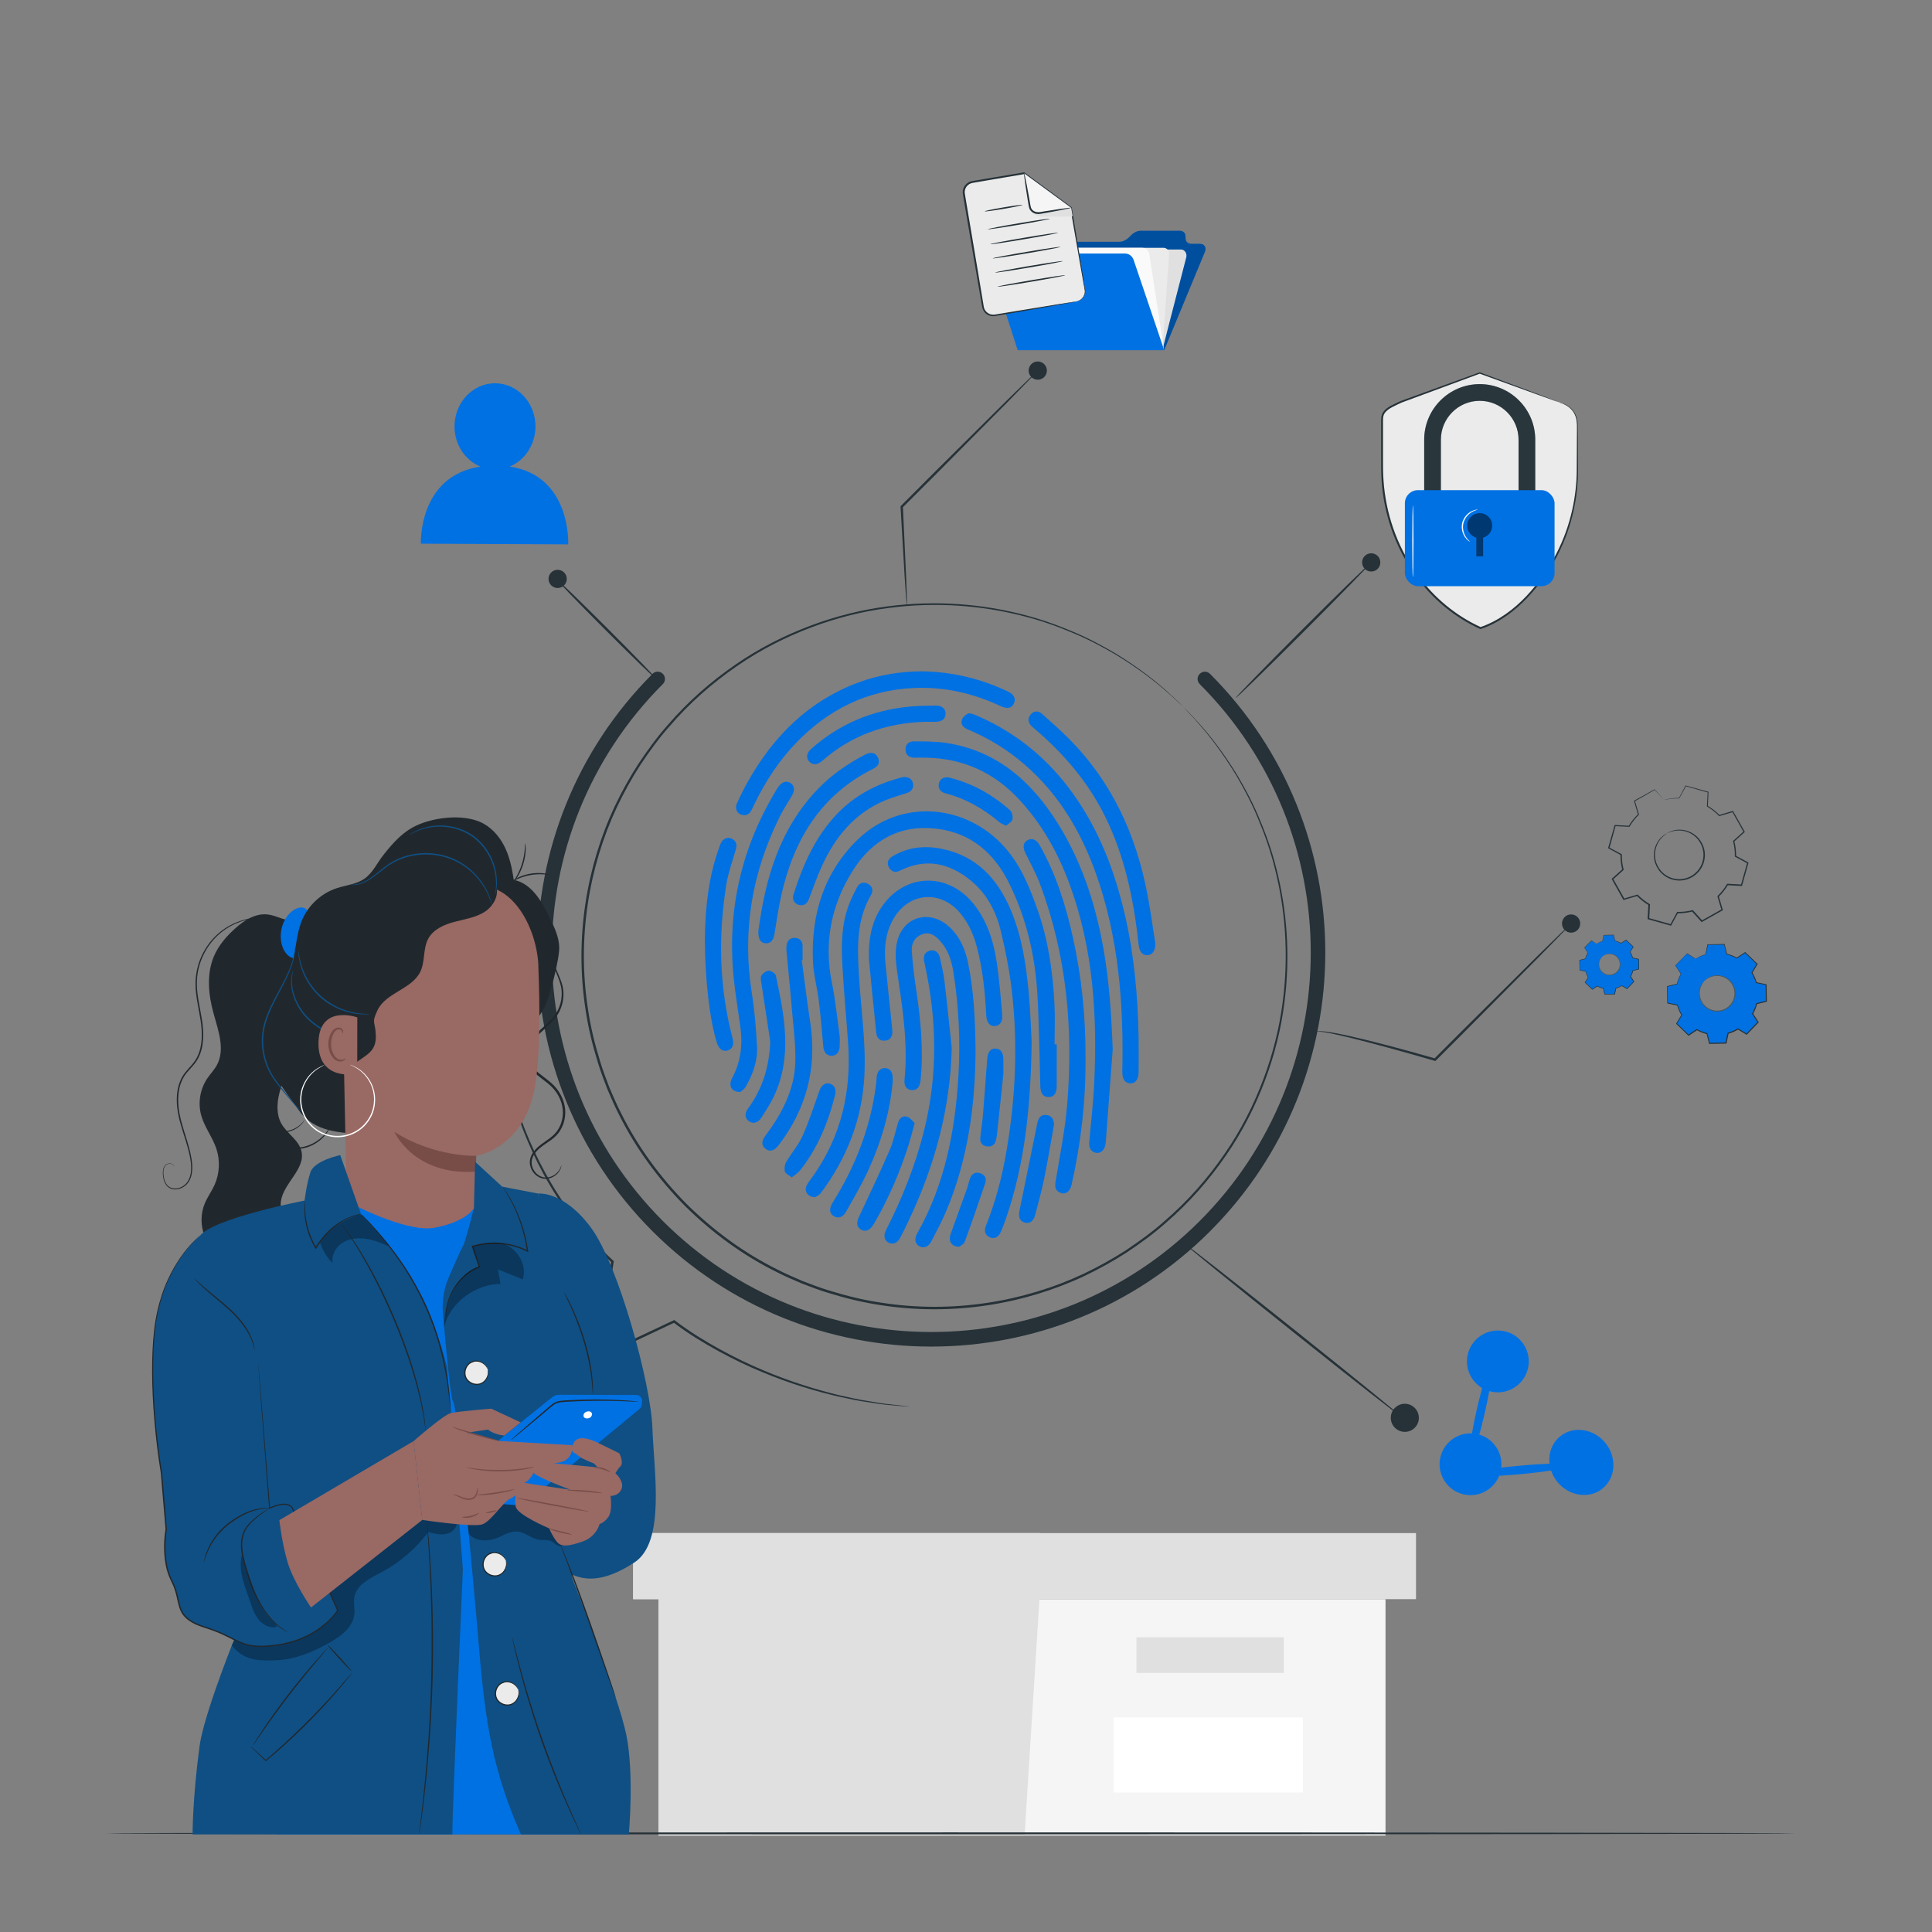 <?xml version="1.0" encoding="UTF-8"?>
<svg xmlns="http://www.w3.org/2000/svg" version="1.1" viewBox="0 0 500 500">
  <rect x="0" y="0" width="500" height="500" fill="#808080" stroke="none"/>
  <!-- Generator: Adobe Illustrator 28.7.1, SVG Export Plug-In . SVG Version: 1.2.0 Build 142)  -->
  <g>
    <g id="Background_Complete">
      <g>
        <polygon points="358.57 413.86 358.57 475.04 269.11 475.04 170.44 475.04 170.44 413.86 358.57 413.86" style="fill: #f5f5f5;"/>
        <polygon points="366.46 396.76 366.46 413.86 163.86 413.86 163.86 396.76 269.11 396.76 366.46 396.76" style="fill: #e0e0e0;"/>
        <polygon points="265.16 475.04 170.44 475.04 170.44 413.86 163.86 413.86 163.86 396.76 269.11 396.76 269.11 412.28 265.16 475.04" style="fill: #e0e0e0;"/>
        <rect x="294.11" y="423.73" width="38.15" height="9.21" style="fill: #e0e0e0;"/>
        <rect x="288.18" y="444.45" width="48.99" height="19.44" transform="translate(625.35 908.35) rotate(180)" style="fill: #fff;"/>
      </g>
    </g>
    <g id="Background_Simple" style="display: none;">
      <circle cx="295.89" cy="184.71" r="95.72" transform="translate(-43.95 263.33) rotate(-45)" style="fill: #ebebeb;"/>
      <circle cx="388.86" cy="345.15" r="30.96" style="fill: #ebebeb;"/>
      <circle cx="196.12" cy="73.93" r="18" style="fill: #ebebeb;"/>
    </g>
    <g id="Desk">
      <path d="M464.77,474.48c0,.14-97.96.26-218.76.26s-218.79-.12-218.79-.26,97.94-.26,218.79-.26,218.76.12,218.76.26Z" style="fill: #263238;"/>
    </g>
    <g id="Fingerprint">
      <g>
        <path d="M301.29,90.62l10.54-25.43c.48-1.16-.12-2.1-1.35-2.1h-2.12c-.87,0-1.45-.48-1.51-1.22l-.07-.93c-.06-.74-.65-1.22-1.51-1.22h-10.07c-.79,0-1.67.39-2.33,1.03l-.82.79c-.66.64-1.55,1.03-2.33,1.03h-12.83c-1.23,0-2.6.94-3.06,2.1l-10.45,25.95h37.92Z" style="fill: #0071e3;"/>
        <g style="opacity: .3;">
          <path d="M301.29,90.62l10.54-25.43c.48-1.16-.12-2.1-1.35-2.1h-2.12c-.87,0-1.45-.48-1.51-1.22l-.07-.93c-.06-.74-.65-1.22-1.51-1.22h-10.07c-.79,0-1.67.39-2.33,1.03l-.82.79c-.66.64-1.55,1.03-2.33,1.03h-12.83c-1.23,0-2.6.94-3.06,2.1l-10.45,25.95h37.92Z"/>
        </g>
        <path d="M303.03,81.98l3.97-15.37c.26-1.01-.4-2.03-1.32-2.03h-31.15c-.62,0-1.16.47-1.33,1.14l-5.79,23.13c-.25,1.02.15,1.62,1.08,1.61h31.35c.61,0,1.14-.46,1.31-1.13l1.88-7.37Z" style="fill: #e0e0e0;"/>
        <g>
          <path d="M300.88,89.92l1.69-24.2c.06-.86-.62-1.59-1.48-1.59h-32.28v25.79h32.07Z" style="fill: #ebebeb;"/>
          <path d="M301.24,90.48l-3.84-24.95c-.18-.81-.91-1.39-1.76-1.39h-32.65c-1.29,0-2.16,1.3-1.65,2.46l7.05,22.83,32.85,1.05Z" style="fill: #fafafa;"/>
        </g>
        <path d="M301.29,90.61l-7.92-23.37c-.33-.97-1.21-1.62-2.2-1.62h-33.66c-1.08,0-1.85,1.11-1.5,2.18l7.37,22.82h37.92Z" style="fill: #0071e3;"/>
      </g>
      <g>
        <path d="M386.73,373.85c2.82,3.41,2.34,8.45-1.07,11.26-3.41,2.82-8.45,2.34-11.26-1.07-2.82-3.41-2.34-8.45,1.07-11.26,3.41-2.82,8.45-2.34,11.26,1.07Z" style="fill: #0071e3;"/>
        <path d="M393.81,347.24c2.82,3.41,2.34,8.45-1.07,11.26-3.41,2.82-8.45,2.34-11.26-1.07-2.82-3.41-2.34-8.45,1.07-11.26,3.41-2.82,8.45-2.34,11.26,1.07Z" style="fill: #0071e3;"/>
        <path d="M415.42,373.37c3.06,3.71,2.79,8.99-.62,11.81-3.41,2.82-8.65,2.09-11.71-1.61-3.06-3.7-2.79-8.99.62-11.81,3.41-2.82,8.65-2.09,11.71,1.61Z" style="fill: #0071e3;"/>
        <path d="M406.78,379.18c.06.61-5.97,1.66-13.46,2.35-7.49.69-13.61.77-13.67.16-.06-.61,5.97-1.66,13.46-2.35,7.49-.69,13.61-.77,13.67-.16Z" style="fill: #0071e3;"/>
        <path d="M385.99,352.97c.59.13-.15,5.69-1.67,12.4-1.52,6.71-3.23,12.05-3.82,11.91-.59-.13.15-5.68,1.67-12.4,1.52-6.71,3.23-12.05,3.82-11.91Z" style="fill: #0071e3;"/>
      </g>
      <g>
        <g>
          <path d="M403.54,104.1l-20.59-7.59-20.39,7.48c-2.6,1.26-4.89,2.02-4.89,4.5v12.39c0,8.6,2.2,17.12,6.72,24.65,3.8,6.33,9.69,12.85,18.76,17,8.34-2.78,14.56-10.18,18.36-16.51,4.52-7.52,6.72-16.05,6.72-24.65v-11.14c0-3.55-1.83-5.28-4.69-6.13Z" style="fill: #ebebeb;"/>
          <path d="M403.54,104.1s.47.08,1.3.44c.8.35,2.1,1.05,2.87,2.66.39.79.59,1.77.62,2.83,0,1.06.02,2.21.03,3.44,0,2.48.02,5.31.03,8.45-.04,6.28-1.31,13.98-5.24,21.63-1.97,3.8-4.53,7.57-7.76,11.03-3.24,3.42-7.27,6.54-12.15,8.2l-.09.03-.09-.04c-6.41-2.88-12.43-7.73-16.86-14.02-5.3-7.38-8.08-16.04-8.63-24.28-.15-2.06-.13-4.1-.13-6.09,0-1.99,0-3.95,0-5.88,0-.96,0-1.91,0-2.86,0-.48-.01-.92.02-1.42.03-.49.17-.99.42-1.42.52-.87,1.36-1.4,2.16-1.83.81-.43,1.63-.79,2.42-1.17h.01s.01,0,.01,0c7.75-2.82,14.64-5.33,20.41-7.43l.06-.02.06.02c6.44,2.41,11.57,4.33,15.13,5.66,1.73.66,3.08,1.17,4.03,1.53.43.17.77.3,1.03.41.23.09.35.14.35.15,0,0-.12-.03-.36-.11-.26-.09-.61-.21-1.05-.36-.96-.34-2.31-.82-4.05-1.45-3.57-1.3-8.72-3.16-15.19-5.51h.12c-5.76,2.13-12.64,4.67-20.37,7.53h.02c-.8.38-1.62.74-2.4,1.16-.77.42-1.54.92-1.98,1.66-.46.74-.36,1.66-.37,2.61,0,.94,0,1.9,0,2.86,0,1.92,0,3.88,0,5.88,0,2-.02,4.01.14,6.06.56,8.15,3.32,16.71,8.56,24.01,4.38,6.21,10.31,11,16.64,13.86h-.19c4.77-1.63,8.76-4.68,11.96-8.05,3.2-3.41,5.75-7.15,7.72-10.91,3.92-7.56,5.23-15.19,5.31-21.43.02-3.14.03-5.96.04-8.44-.03-2.46.24-4.64-.55-6.19-.72-1.57-1.97-2.28-2.75-2.65-.4-.2-.72-.32-.94-.39-.22-.08-.32-.12-.32-.13Z" style="fill: #263238;"/>
        </g>
        <g>
          <g>
            <path d="M397.32,137.32h-4.32v-23.54c0-5.54-4.51-10.05-10.05-10.05s-10.05,4.51-10.05,10.05v23.54h-4.32v-23.54c0-7.92,6.45-14.37,14.37-14.37s14.37,6.45,14.37,14.37v23.54Z" style="fill: #455a64;"/>
            <g style="opacity: .4;">
              <path d="M397.32,137.32h-4.32v-23.54c0-5.54-4.51-10.05-10.05-10.05s-10.05,4.51-10.05,10.05v23.54h-4.32v-23.54c0-7.92,6.45-14.37,14.37-14.37s14.37,6.45,14.37,14.37v23.54Z"/>
            </g>
            <rect x="363.58" y="126.85" width="38.74" height="24.85" rx="3.39" ry="3.39" style="fill: #0071e3;"/>
            <g style="opacity: .5;">
              <path d="M386.19,136.04c0-1.79-1.45-3.24-3.24-3.24s-3.24,1.45-3.24,3.24c0,1.48,1,2.71,2.35,3.1v4.84h1.77v-4.84c1.36-.39,2.35-1.62,2.35-3.1Z"/>
            </g>
          </g>
          <path d="M365.65,149.35c-.09,0-.16-4.14-.16-9.26s.07-9.26.16-9.26.16,4.14.16,9.26-.07,9.26-.16,9.26Z" style="fill: #fafafa;"/>
          <path d="M380.42,140.19s-.15-.05-.38-.22c-.23-.16-.53-.44-.83-.85-.6-.79-1.16-2.23-.8-3.78.38-1.55,1.51-2.59,2.41-3.03.45-.23.85-.34,1.13-.39.28-.05.43-.04.44-.02.01.06-.61.12-1.45.61-.83.47-1.86,1.47-2.21,2.9-.33,1.43.14,2.79.67,3.58.53.81,1.07,1.15,1.03,1.2Z" style="fill: #fafafa;"/>
        </g>
      </g>
      <g>
        <g>
          <path d="M438.79,248.14c.81-.49,1.68-.86,2.57-1.12l.53-2.54,4.3-.08.62,2.52c.9.22,1.78.56,2.61,1.03l2.17-1.42,3.09,2.99-1.35,2.22c.49.81.86,1.68,1.12,2.57l2.54.53.08,4.3-2.52.62c-.22.9-.56,1.78-1.03,2.61l1.42,2.17-2.99,3.09-2.22-1.35c-.81.49-1.68.86-2.57,1.12l-.53,2.54-4.3.08-.62-2.52c-.9-.22-1.78-.56-2.61-1.03l-2.17,1.42-3.09-2.99,1.35-2.22c-.49-.81-.86-1.68-1.12-2.57l-2.54-.53-.08-4.3,2.52-.62c.22-.9.56-1.78,1.03-2.61l-1.42-2.17,2.99-3.09,2.22,1.35h0ZM441.08,253.87c-1.77,1.83-1.72,4.75.11,6.52,1.83,1.77,4.75,1.72,6.52-.11,1.77-1.83,1.72-4.75-.11-6.52-1.83-1.77-4.75-1.72-6.52.11Z" style="fill: #0071e3;"/>
          <path d="M441.08,253.87s.24-.34.86-.75c.61-.4,1.67-.85,3.01-.71.66.07,1.39.29,2.05.73.65.44,1.27,1.06,1.65,1.86.2.4.34.84.42,1.29.08.46.09.94.03,1.42-.12.96-.57,1.91-1.28,2.66-.72.73-1.65,1.22-2.61,1.37-.48.09-.96.09-1.42.02-.46-.06-.91-.19-1.31-.37-.82-.36-1.46-.95-1.92-1.59-.46-.64-.7-1.36-.8-2.02-.19-1.34.22-2.41.61-3.03.39-.63.72-.88.72-.88.02.02-.28.3-.63.94-.35.62-.71,1.67-.51,2.95.11.63.35,1.31.79,1.92.45.6,1.06,1.16,1.84,1.49.38.18.8.29,1.24.35.44.06.89.05,1.34-.03.91-.15,1.78-.61,2.47-1.3.67-.71,1.1-1.6,1.21-2.51.07-.45.06-.91-.02-1.34-.07-.44-.2-.85-.39-1.23-.36-.77-.94-1.36-1.56-1.79-.62-.42-1.31-.64-1.95-.72-1.29-.16-2.32.24-2.93.61-.62.38-.89.69-.91.67Z" style="fill: #455a64;"/>
          <path d="M438.79,248.14s-.05-.02-.14-.08c-.1-.06-.24-.14-.43-.25-.39-.23-.95-.56-1.67-.99h.05c-.76.79-1.76,1.84-2.97,3.1v-.08c.44.66.92,1.39,1.44,2.17l.03.04-.02.04c-.42.76-.78,1.64-1.01,2.59v.05s-.06.01-.06.01c-.79.2-1.64.41-2.52.63l.07-.09c.03,1.35.06,2.79.09,4.3l-.08-.1c.79.16,1.66.34,2.55.52h.06s.02.08.02.08c.24.83.61,1.71,1.11,2.54l.04.06-.04.06c-.42.69-.88,1.45-1.34,2.22l-.02-.15c.97.94,2.02,1.95,3.1,2.98h-.15c.68-.46,1.42-.95,2.17-1.44l.06-.04.07.04c.76.42,1.64.78,2.58,1.01l.08.02.02.08c.19.79.41,1.65.62,2.52l-.13-.1c1.36-.02,2.82-.05,4.3-.08l-.13.1c.17-.8.35-1.67.53-2.54l.02-.08.08-.02c.85-.24,1.72-.61,2.54-1.1h0s.07-.04.07-.04l.07.04c.75.45,1.49.9,2.22,1.35l-.16.02c1.01-1.05,2.01-2.08,2.99-3.09l-.02.16c-.48-.73-.95-1.46-1.42-2.17l-.04-.07.04-.07c.46-.82.8-1.69,1.02-2.58l.02-.08.08-.02c.85-.21,1.69-.41,2.52-.62l-.1.12c-.02-1.47-.05-2.9-.07-4.3l.1.12c-.86-.18-1.71-.36-2.54-.53h-.07s-.02-.08-.02-.08c-.26-.91-.63-1.77-1.1-2.54l-.04-.06.04-.06c.46-.76.91-1.5,1.35-2.22l.02.14c-1.09-1.05-2.11-2.05-3.09-2.99h.13c-.77.51-1.48.98-2.18,1.43l-.05.03-.05-.03c-.87-.48-1.73-.81-2.58-1.02h-.05s-.01-.06-.01-.06c-.22-.92-.42-1.74-.61-2.53l.08.06c-1.67.02-3.08.04-4.3.06l.06-.05c-.22,1.01-.4,1.85-.55,2.54v.03s-.03,0-.03,0c-.91.25-1.55.55-1.97.76-.2.1-.35.18-.46.24-.1.06-.15.08-.15.08,0,0,.05-.04.14-.1.1-.06.25-.15.45-.26.41-.22,1.05-.53,1.96-.8l-.03.03c.14-.7.31-1.53.51-2.55v-.05s.06,0,.06,0c1.21-.03,2.63-.06,4.3-.09h.06s.02.06.02.06c.19.78.4,1.61.63,2.52l-.06-.06c.86.21,1.75.54,2.63,1.03h-.1c.69-.45,1.41-.92,2.17-1.43l.07-.04.06.06c.98.94,2.01,1.93,3.1,2.98l.06.06-.05.08c-.44.72-.88,1.46-1.34,2.22v-.12c.48.79.87,1.67,1.13,2.6l-.09-.08c.83.17,1.68.35,2.54.53l.1.02v.1c.03,1.4.05,2.83.08,4.3v.1s-.1.02-.1.02c-.83.2-1.67.41-2.52.62l.09-.09c-.22.91-.57,1.8-1.04,2.64v-.13c.47.72.94,1.44,1.42,2.17l.06.09-.07.08c-.98,1.02-1.98,2.05-2.99,3.09l-.07.08-.09-.05c-.73-.45-1.48-.89-2.22-1.35h.14,0c-.83.51-1.73.89-2.6,1.13l.09-.1c-.18.87-.36,1.74-.53,2.54l-.02.1h-.1c-1.48.03-2.94.05-4.3.08h-.1s-.02-.1-.02-.1c-.21-.87-.42-1.73-.62-2.52l.09.09c-.96-.23-1.86-.61-2.64-1.04h.13c-.75.49-1.5.97-2.17,1.42l-.08.05-.07-.07c-1.07-1.04-2.12-2.05-3.09-2.99l-.07-.07.05-.08c.47-.77.93-1.53,1.35-2.22v.12c-.51-.85-.89-1.75-1.12-2.6l.08.08c-.89-.19-1.76-.37-2.54-.53l-.08-.02v-.08c-.02-1.51-.05-2.95-.07-4.3v-.08s.07-.02.07-.02c.89-.21,1.74-.42,2.53-.61l-.06.06c.24-.97.61-1.85,1.04-2.63v.08c-.51-.78-.98-1.52-1.41-2.18l-.03-.05.04-.04c1.22-1.25,2.23-2.29,3-3.08l.02-.02.03.02c.71.44,1.26.78,1.64,1.02.18.11.32.2.42.27.09.06.14.09.14.1Z" style="fill: #263238;"/>
        </g>
        <g>
          <path d="M413.19,244.25c.49-.29,1-.52,1.54-.67l.32-1.52,2.57-.05.37,1.51c.54.13,1.06.34,1.56.61l1.3-.85,1.85,1.79-.81,1.33c.29.49.52,1,.67,1.54l1.52.32.05,2.57-1.51.37c-.13.54-.34,1.06-.61,1.56l.85,1.3-1.79,1.85-1.33-.81c-.49.29-1,.52-1.54.67l-.32,1.52-2.57.05-.37-1.51c-.54-.13-1.06-.34-1.56-.61l-1.3.85-1.85-1.79.81-1.33c-.29-.49-.52-1-.67-1.54l-1.52-.32-.05-2.57,1.51-.37c.13-.54.34-1.06.61-1.56l-.85-1.3,1.79-1.85,1.33.81h0ZM414.56,247.68c-1.06,1.1-1.03,2.85.07,3.9,1.1,1.06,2.84,1.03,3.9-.07,1.06-1.1,1.03-2.85-.07-3.9-1.1-1.06-2.84-1.03-3.9.07Z" style="fill: #0071e3;"/>
          <path d="M414.56,247.68s.14-.2.51-.45c.36-.24,1-.51,1.8-.43.4.04.83.17,1.22.43.39.26.76.63.99,1.12.12.24.21.5.25.77.05.27.06.56.02.85-.07.58-.34,1.15-.77,1.59-.43.44-.99.73-1.56.82-.29.05-.57.05-.85.01-.28-.04-.54-.11-.78-.22-.49-.21-.87-.57-1.15-.95-.27-.39-.42-.81-.48-1.21-.11-.8.13-1.44.36-1.82.23-.38.43-.53.43-.53.01.01-.17.18-.38.56-.21.37-.43,1-.31,1.77.06.38.21.78.47,1.15.27.36.64.69,1.1.89.23.11.48.17.74.21.26.04.53.03.8-.02.54-.09,1.07-.36,1.48-.78.4-.42.66-.96.73-1.5.04-.27.03-.54-.01-.8-.04-.26-.12-.51-.23-.74-.21-.46-.56-.82-.93-1.07-.37-.25-.79-.38-1.17-.43-.77-.1-1.39.15-1.76.37-.37.23-.53.41-.55.4Z" style="fill: #455a64;"/>
          <path d="M413.19,244.25s-.03-.01-.09-.05c-.06-.04-.15-.08-.26-.15-.23-.14-.57-.34-1-.59h.03c-.45.47-1.05,1.1-1.78,1.86v-.05c.26.39.55.83.86,1.3l.02.02v.02c-.27.46-.48.98-.62,1.55v.03s-.04,0-.04,0c-.47.12-.98.24-1.51.37l.04-.06c.02.81.03,1.67.05,2.57l-.05-.06c.47.1.99.2,1.52.31h.04s.01.05.01.05c.14.5.36,1.03.66,1.52l.02.04-.02.04c-.25.41-.52.87-.8,1.33v-.09c.57.56,1.2,1.17,1.84,1.79h-.09c.4-.27.85-.57,1.3-.86l.04-.02.04.02c.45.25.98.47,1.54.61h.05s.01.06.01.06c.12.47.24.99.37,1.51l-.08-.06c.81-.01,1.69-.03,2.57-.05l-.08.06c.1-.48.21-1,.32-1.52v-.05s.06-.01.06-.01c.51-.14,1.03-.36,1.52-.66h0s.04-.03.04-.03l.04.02c.45.27.89.54,1.33.81h-.1c.6-.61,1.2-1.23,1.79-1.84v.1c-.3-.44-.58-.87-.86-1.3l-.03-.04.02-.04c.27-.49.48-1.01.61-1.54v-.05s.06-.01.06-.01c.51-.13,1.01-.25,1.51-.37l-.06.07c-.01-.88-.03-1.74-.04-2.57l.06.07c-.52-.11-1.02-.21-1.52-.32h-.04s-.01-.05-.01-.05c-.15-.55-.38-1.06-.66-1.52l-.02-.04.02-.04c.28-.46.55-.9.81-1.33v.08c-.64-.63-1.25-1.23-1.84-1.79h.08c-.46.31-.89.59-1.3.86l-.03.02-.03-.02c-.52-.29-1.04-.49-1.55-.61h-.03s0-.04,0-.04c-.13-.55-.25-1.04-.37-1.51l.05.04c-1,.01-1.85.02-2.57.03l.03-.03c-.13.61-.24,1.11-.33,1.52v.02s-.02,0-.02,0c-.54.15-.93.33-1.18.45-.12.06-.21.11-.28.14-.06.03-.09.05-.09.05,0,0,.03-.02.09-.06.06-.04.15-.09.27-.16.25-.13.63-.32,1.17-.48l-.02.02c.08-.42.18-.92.31-1.53v-.03s.03,0,.03,0c.73-.02,1.58-.03,2.57-.06h.04s0,.04,0,.04c.12.47.24.96.38,1.51l-.04-.04c.52.13,1.05.32,1.58.62h-.06c.41-.27.84-.55,1.3-.85l.04-.03.03.03c.59.56,1.2,1.16,1.86,1.78l.04.04-.03.05c-.26.43-.53.87-.8,1.33v-.07c.29.47.52,1,.68,1.56l-.05-.05c.5.1,1.01.21,1.52.32h.06s0,.07,0,.07c.02.84.03,1.69.05,2.57v.06s-.06.01-.06.01c-.5.12-1,.25-1.51.37l.06-.06c-.13.54-.34,1.08-.62,1.58v-.08c.28.43.56.86.85,1.3l.03.05-.04.05c-.59.61-1.18,1.23-1.79,1.85l-.04.05-.05-.03c-.44-.27-.88-.54-1.33-.81h.08,0c-.5.3-1.04.53-1.56.68l.06-.06c-.11.52-.22,1.04-.32,1.52v.06s-.08,0-.08,0c-.89.02-1.76.03-2.57.04h-.06s-.01-.06-.01-.06c-.13-.52-.25-1.04-.37-1.51l.06.06c-.57-.14-1.12-.36-1.58-.62h.08c-.45.29-.9.58-1.3.85l-.05.03-.04-.04c-.64-.62-1.27-1.23-1.85-1.79l-.04-.04.03-.05c.28-.46.56-.92.81-1.33v.07c-.31-.51-.53-1.05-.67-1.56l.05.05c-.53-.11-1.05-.22-1.52-.32h-.05s0-.06,0-.06c-.01-.9-.03-1.76-.04-2.57v-.05s.04-.01.04-.01c.53-.13,1.04-.25,1.51-.37l-.04.04c.14-.58.36-1.11.62-1.57v.05c-.3-.47-.59-.91-.85-1.3l-.02-.03.02-.02c.73-.75,1.34-1.37,1.8-1.84h.01s.02,0,.02,0c.42.26.75.47.98.61.11.07.19.12.25.16.06.04.09.06.09.06Z" style="fill: #263238;"/>
        </g>
        <g>
          <path d="M430.69,207.06c1.28-.33,2.59-.48,3.89-.46l1.73-3.19,5.78,1.63-.19,3.63c1.12.66,2.15,1.47,3.08,2.42l3.48-1.03,2.94,5.24-2.69,2.43c.33,1.29.48,2.59.46,3.89l3.19,1.73-1.62,5.78-3.63-.19c-.66,1.12-1.47,2.15-2.42,3.08l1.03,3.48-5.24,2.94-2.43-2.69c-1.28.33-2.59.48-3.89.46l-1.73,3.19-5.78-1.62.19-3.63c-1.12-.66-2.15-1.47-3.08-2.42l-3.48,1.03-2.94-5.24,2.69-2.43c-.33-1.29-.48-2.59-.46-3.89l-3.19-1.73,1.62-5.78,3.63.19c.66-1.12,1.47-2.15,2.42-3.08l-1.03-3.48,5.24-2.94,2.43,2.69h0ZM431.45,215.64c-3.1,1.74-4.21,5.67-2.46,8.77,1.74,3.1,5.67,4.21,8.77,2.46,3.1-1.74,4.21-5.67,2.46-8.77-1.74-3.1-5.67-4.21-8.77-2.46Z" style="fill: none;"/>
          <path d="M431.45,215.64s.46-.36,1.45-.66c.97-.3,2.57-.47,4.31.26.86.36,1.74.94,2.45,1.79.7.85,1.27,1.92,1.47,3.16.11.61.12,1.26.04,1.9-.07.65-.25,1.3-.54,1.91-.54,1.24-1.53,2.33-2.78,3.04-1.26.69-2.7.97-4.05.79-.67-.08-1.32-.26-1.91-.54-.59-.27-1.14-.61-1.6-1.03-.95-.81-1.57-1.86-1.93-2.9-.36-1.05-.39-2.1-.26-3.02.28-1.87,1.27-3.14,2.03-3.81.78-.69,1.32-.89,1.32-.89.02.04-.49.29-1.22,1-.71.69-1.63,1.95-1.87,3.75-.11.89-.06,1.89.29,2.89.35.98.95,1.98,1.86,2.74.44.39.96.71,1.52.96.56.26,1.17.43,1.81.5,1.27.17,2.63-.1,3.82-.75,1.18-.68,2.11-1.7,2.63-2.87.27-.58.44-1.19.51-1.81.08-.61.08-1.22-.03-1.8-.17-1.17-.71-2.2-1.36-3.02-.66-.82-1.5-1.38-2.31-1.75-1.66-.73-3.21-.61-4.17-.36-.98.26-1.47.57-1.49.53Z" style="fill: #263238;"/>
          <path d="M430.69,207.06s-.06-.05-.16-.16c-.12-.12-.27-.29-.47-.5-.43-.46-1.04-1.13-1.84-2h.07c-1.34.77-3.09,1.77-5.22,2.98l.04-.11c.32,1.05.67,2.22,1.05,3.48l.02.06-.05.05c-.87.85-1.7,1.88-2.39,3.06l-.04.06h-.07c-1.13-.06-2.35-.12-3.63-.18l.13-.1c-.51,1.82-1.05,3.76-1.61,5.79l-.07-.17c.99.53,2.08,1.12,3.2,1.72l.08.04v.09c-.02,1.21.12,2.53.46,3.85l.02.09-.07.07c-.83.75-1.75,1.59-2.69,2.44l.03-.2c.93,1.64,1.92,3.42,2.95,5.23l-.2-.08c1.08-.32,2.27-.68,3.48-1.04l.1-.03.07.08c.85.87,1.89,1.71,3.04,2.39l.09.05v.11c-.06,1.14-.13,2.38-.19,3.63l-.13-.18c1.83.51,3.79,1.06,5.78,1.62l-.21.09c.55-1.01,1.14-2.1,1.73-3.19l.05-.1h.11c1.23.02,2.55-.12,3.84-.45h0s.11-.03.11-.03l.07.08c.82.9,1.63,1.8,2.43,2.69l-.23-.04c1.77-.99,3.52-1.97,5.24-2.94l-.09.21c-.35-1.17-.69-2.33-1.03-3.48l-.03-.11.08-.08c.94-.91,1.74-1.94,2.39-3.04l.06-.09h.11c1.23.07,2.43.13,3.63.19l-.18.13c.56-1.97,1.1-3.9,1.63-5.78l.08.2c-1.08-.59-2.15-1.17-3.19-1.73l-.09-.05v-.1c.02-1.32-.14-2.62-.45-3.85l-.02-.09.07-.06c.92-.83,1.82-1.64,2.7-2.43l-.03.19c-1.03-1.84-2-3.59-2.93-5.24l.16.07c-1.22.36-2.37.7-3.48,1.02l-.08.02-.06-.06c-.96-1-1.99-1.78-3.05-2.41l-.06-.04v-.07c.08-1.32.14-2.5.2-3.63l.08.11c-2.24-.64-4.14-1.18-5.78-1.65l.1-.04c-.7,1.27-1.27,2.31-1.75,3.18l-.02.03h-.04c-1.32-.03-2.29.11-2.93.22-.31.06-.54.1-.72.14-.16.03-.24.05-.24.04,0,0,.08-.03.23-.07.16-.04.39-.1.71-.17.64-.13,1.62-.29,2.95-.28l-.05.03c.47-.87,1.03-1.92,1.71-3.2l.03-.06.06.02c1.64.45,3.55.98,5.79,1.6l.08.02v.09c-.06,1.12-.11,2.31-.18,3.63l-.06-.11c1.07.63,2.13,1.42,3.11,2.43l-.13-.03c1.11-.33,2.25-.68,3.48-1.04l.11-.03.06.1c.93,1.65,1.91,3.39,2.95,5.23l.06.11-.09.08c-.87.79-1.77,1.6-2.69,2.44l.05-.16c.32,1.25.49,2.58.47,3.93l-.09-.15c1.05.57,2.11,1.14,3.19,1.73l.12.06-.04.13c-.53,1.88-1.07,3.81-1.62,5.78l-.04.14h-.14c-1.19-.07-2.4-.13-3.63-.19l.16-.09c-.66,1.13-1.49,2.18-2.45,3.12l.05-.18c.34,1.15.69,2.31,1.03,3.48l.04.14-.13.07c-1.72.97-3.47,1.95-5.24,2.94l-.13.07-.1-.11c-.8-.89-1.62-1.79-2.43-2.69l.18.05h0c-1.32.34-2.67.49-3.93.47l.16-.1c-.59,1.1-1.18,2.18-1.73,3.19l-.07.13-.14-.04c-1.99-.56-3.95-1.11-5.78-1.63l-.14-.04v-.14c.07-1.25.14-2.49.2-3.63l.09.16c-1.18-.7-2.25-1.56-3.11-2.45l.18.05c-1.21.36-2.4.71-3.48,1.03l-.13.04-.07-.12c-1.02-1.82-2.01-3.6-2.93-5.24l-.06-.12.1-.09c.94-.85,1.86-1.68,2.7-2.43l-.05.16c-.35-1.34-.48-2.7-.46-3.93l.08.14c-1.11-.61-2.2-1.2-3.19-1.74l-.1-.06.03-.11c.57-2.03,1.12-3.96,1.64-5.78l.03-.1h.1c1.27.07,2.5.14,3.63.2l-.11.06c.71-1.2,1.56-2.23,2.45-3.09l-.03.11c-.37-1.25-.71-2.43-1.02-3.48l-.02-.07.07-.04c2.14-1.19,3.91-2.17,5.25-2.91l.04-.02.03.04c.77.88,1.37,1.55,1.78,2.02.19.22.34.4.46.53.1.12.15.18.15.19Z" style="fill: #263238;"/>
        </g>
      </g>
      <g>
        <g>
          <g>
            <g>
              <path d="M278.6,78.02l-21.1,3.57c-1.46.25-2.84-.74-3.09-2.19l-4.94-29.21c-.25-1.46.74-2.84,2.19-3.09l13.38-2.27,12.17,8.92,3.58,21.17c.25,1.46-.74,2.84-2.19,3.09Z" style="fill: #ebebeb;"/>
              <path d="M278.6,78.02s.16-.04.44-.15c.28-.11.7-.32,1.08-.77.37-.44.71-1.15.6-1.99-.15-.86-.32-1.84-.52-2.94-.77-4.45-1.87-10.76-3.2-18.38l.08.13c-3.69-2.69-7.8-5.7-12.19-8.9l.18.04c-2.48.42-5.06.86-7.72,1.31-1.33.23-2.68.45-4.04.69-.66.13-1.41.2-2.01.38-.6.2-1.12.66-1.39,1.24-.19.4-.28.86-.23,1.3.06.45.16.95.23,1.42.16.96.32,1.91.48,2.85.32,1.89.63,3.74.94,5.57.61,3.65,1.2,7.18,1.77,10.53.28,1.68.55,3.31.82,4.91.13.8.26,1.58.39,2.35.06.39.13.77.19,1.15.07.38.1.76.23,1.08.24.66.78,1.18,1.41,1.43.31.12.65.18.98.17.32-.01.68-.09,1.03-.14,1.39-.23,2.72-.45,3.99-.66,5.06-.82,9.16-1.49,12.03-1.96,1.4-.22,2.49-.39,3.28-.51.35-.05.64-.09.85-.12.19-.02.29-.03.29-.02,0,0-.1.03-.29.07-.22.04-.5.1-.85.17-.78.14-1.87.34-3.26.6-2.87.5-6.96,1.22-12.01,2.11-1.27.22-2.6.45-3.98.69-.35.05-.68.14-1.08.16-.38.01-.77-.05-1.14-.19-.73-.28-1.35-.88-1.64-1.65-.15-.39-.18-.78-.26-1.15-.07-.38-.13-.76-.2-1.15-.13-.77-.27-1.55-.4-2.35-.27-1.59-.55-3.23-.84-4.9-.57-3.36-1.17-6.88-1.8-10.53-.31-1.83-.63-3.68-.95-5.57-.16-.94-.32-1.89-.48-2.85-.08-.49-.17-.94-.24-1.46-.06-.53.05-1.08.28-1.56.33-.69.95-1.24,1.67-1.48.75-.21,1.39-.26,2.09-.4,1.36-.23,2.71-.46,4.04-.68,2.66-.45,5.24-.88,7.72-1.3l.1-.02.08.06c4.37,3.22,8.47,6.24,12.15,8.95l.07.05v.08c1.27,7.63,2.31,13.96,3.04,18.41.17,1.11.34,2.09.46,2.96.09.91-.29,1.65-.69,2.09-.42.45-.86.65-1.15.75-.3.1-.46.09-.46.09Z" style="fill: #263238;"/>
            </g>
            <path d="M265.04,44.84l1.39,8.22c.23,1.36,1.51,2.27,2.87,2.04l7.9-1.34-12.17-8.92Z" style="fill: #f5f5f5;"/>
            <path d="M266.67,53.76s.23,2.01,2.61,2.28c.09.01.18.01.27.01,1.06,0,8.06.07,8.04-.09-.03-.17-.37-2.21-.37-2.21l-7.9,1.34s-1.98.27-2.64-1.34Z" style="fill: #e0e0e0;"/>
          </g>
          <path d="M264.61,53.03c.02.11-2.15.56-4.85,1.02-2.7.46-4.9.74-4.91.64-.02-.11,2.15-.56,4.85-1.02,2.7-.46,4.9-.74,4.91-.64Z" style="fill: #263238;"/>
          <path d="M271.7,56.61c.02.11-3.56.8-8,1.55-4.44.75-8.05,1.27-8.07,1.17-.02-.11,3.56-.8,8-1.55,4.44-.75,8.05-1.27,8.07-1.17Z" style="fill: #263238;"/>
          <path d="M273.81,60.24c.02.11-3.89.86-8.73,1.67-4.84.82-8.77,1.4-8.79,1.29-.02-.11,3.89-.85,8.73-1.67,4.84-.82,8.77-1.4,8.79-1.29Z" style="fill: #263238;"/>
          <path d="M274.43,63.9c.02.11-3.89.86-8.72,1.67-4.84.82-8.77,1.4-8.79,1.29-.02-.11,3.89-.86,8.73-1.67,4.84-.82,8.77-1.4,8.79-1.29Z" style="fill: #263238;"/>
          <path d="M275.05,67.57c.02.11-3.89.86-8.72,1.67-4.84.82-8.77,1.4-8.79,1.29-.02-.11,3.89-.85,8.73-1.67,4.84-.82,8.77-1.4,8.79-1.29Z" style="fill: #263238;"/>
          <path d="M275.67,71.23c.02.11-3.89.86-8.72,1.67-4.84.82-8.77,1.4-8.79,1.29-.02-.11,3.89-.85,8.73-1.67,4.84-.82,8.77-1.4,8.79-1.29Z" style="fill: #263238;"/>
        </g>
        <path d="M277.21,53.76c.01.07-1.11.32-2.92.67-.95.18-2.02.38-3.18.59-.61.11-1.24.22-1.89.33-.7.12-1.51,0-2.13-.49-.31-.23-.57-.57-.7-.93-.13-.36-.17-.71-.23-1.03-.11-.65-.21-1.28-.31-1.89-.18-1.17-.34-2.25-.49-3.21-.26-1.83-.4-2.96-.33-2.97s.32,1.1.67,2.92c.18.95.38,2.02.59,3.19.11.61.22,1.24.33,1.88.11.67.21,1.29.75,1.66,1.05.84,2.45.21,3.65.1,1.17-.18,2.25-.34,3.21-.49,1.83-.26,2.96-.39,2.97-.33Z" style="fill: #263238;"/>
      </g>
      <path d="M131.92,120.75c3.88-1.63,6.63-5.62,6.66-10.34.02-6.17-4.65-11.2-10.43-11.22-5.78-.03-10.5,4.95-10.52,11.13-.02,4.76,2.76,8.8,6.68,10.43-16.12,2.43-15.39,19.95-15.39,19.95l38.13.18s.87-17.72-15.11-20.13Z" style="fill: #0071e3;"/>
      <g>
        <path d="M404.93,240.68c.92.92,2.42.92,3.34,0s.92-2.42,0-3.34c-.92-.92-2.42-.92-3.34,0s-.92,2.42,0,3.34Z" style="fill: #263238;"/>
        <path d="M406.6,239.01s-.17.23-.54.63c-.42.44-.96,1.02-1.64,1.72-1.5,1.53-3.57,3.66-6.11,6.26-5.25,5.29-12.42,12.5-20.33,20.47-2.2,2.19-4.34,4.33-6.38,6.37l-.13.13-.18-.05c-8.74-2.54-16.41-4.63-21.91-5.98-2.75-.67-4.96-1.15-6.49-1.4-.77-.12-1.36-.18-1.76-.17-.2,0-.35.04-.43.09-.09.05-.08.11-.1.11,0,0-.03-.07.06-.15.09-.07.25-.13.45-.15.41-.05,1.02-.03,1.8.06,1.56.17,3.79.6,6.56,1.22,5.54,1.24,13.23,3.26,21.99,5.77l-.31.08c2.04-2.04,4.17-4.18,6.37-6.38,7.97-7.91,15.18-15.08,20.47-20.33,2.6-2.54,4.72-4.61,6.26-6.11.71-.67,1.28-1.22,1.72-1.64.4-.37.62-.56.63-.54Z" style="fill: #263238;"/>
      </g>
      <g>
        <path d="M266.9,97.58c.92.92,2.42.92,3.34,0s.92-2.42,0-3.34c-.92-.92-2.42-.92-3.34,0s-.92,2.42,0,3.34Z" style="fill: #263238;"/>
        <path d="M268.57,95.91s-.15.22-.49.59c-.39.42-.89.94-1.51,1.59-1.39,1.43-3.3,3.38-5.63,5.78-4.85,4.89-11.46,11.54-18.75,18.89-3.03,3.02-5.94,5.93-8.61,8.59l.09-.23c.34,7.37.63,13.7.84,18.3.08,2.19.14,3.96.19,5.28,0,.56.02,1.03.02,1.41,0,.32,0,.49-.03.49-.02,0-.04-.16-.08-.48-.03-.38-.07-.84-.12-1.4-.09-1.31-.21-3.08-.36-5.27-.27-4.59-.64-10.92-1.07-18.28v-.14s.09-.1.09-.1c2.66-2.67,5.57-5.58,8.59-8.61,7.35-7.3,14-13.9,18.89-18.75,2.39-2.33,4.35-4.24,5.78-5.63.65-.62,1.18-1.11,1.59-1.51.37-.34.57-.51.59-.49Z" style="fill: #263238;"/>
      </g>
      <g>
        <path d="M367.18,367.36c-.24,1.99-2.04,3.42-4.04,3.18-1.99-.24-3.42-2.04-3.18-4.04.24-1.99,2.04-3.42,4.03-3.18,1.99.24,3.42,2.04,3.18,4.04Z" style="fill: #263238;"/>
        <path d="M362.93,366.86c-.11.14-12.76-9.76-28.24-22.12-15.49-12.36-27.95-22.49-27.84-22.63s12.76,9.76,28.24,22.12c15.48,12.35,27.95,22.49,27.83,22.63Z" style="fill: #263238;"/>
      </g>
      <g>
        <path d="M142.65,151.49c.92.92,2.42.92,3.34,0s.92-2.42,0-3.34c-.92-.92-2.42-.92-3.34,0s-.92,2.42,0,3.34Z" style="fill: #263238;"/>
        <path d="M144.13,150.01c.13-.13,6.03,5.57,13.18,12.72,7.15,7.15,12.85,13.05,12.72,13.18-.13.13-6.03-5.57-13.18-12.72-7.15-7.15-12.84-13.05-12.72-13.18Z" style="fill: #263238;"/>
      </g>
      <g>
        <path d="M353.2,147.22c.92.92,2.42.92,3.34,0,.92-.92.92-2.42,0-3.34-.92-.92-2.42-.92-3.34,0-.92.92-.92,2.42,0,3.34Z" style="fill: #263238;"/>
        <path d="M354.29,146.14c.13.13-7.49,7.95-17.01,17.47-9.52,9.53-17.35,17.14-17.48,17.01-.13-.13,7.49-7.95,17.01-17.48s17.35-17.14,17.47-17.01Z" style="fill: #263238;"/>
      </g>
      <path d="M306.3,182.98s-.38-.33-1.09-.99c-.73-.65-1.74-1.7-3.2-2.92-2.85-2.52-7.27-6.04-13.46-9.77-3.13-1.81-6.66-3.75-10.73-5.43-4.04-1.72-8.55-3.36-13.54-4.57-9.94-2.49-21.78-3.65-34.6-1.92-6.4.84-13.01,2.47-19.61,4.95-6.59,2.48-13.2,5.78-19.44,10.12-6.25,4.3-12.21,9.5-17.47,15.65-2.69,3.02-5.09,6.36-7.4,9.81-2.26,3.49-4.3,7.18-6.13,11.03-7.22,15.43-10.33,33.86-7.46,52.24.67,4.59,1.79,9.16,3.19,13.66.68,2.26,1.54,4.47,2.38,6.69.94,2.18,1.87,4.39,2.97,6.51,4.26,8.59,10.06,16.55,16.98,23.55,7,6.92,14.95,12.73,23.55,16.99,2.13,1.11,4.33,2.03,6.52,2.98,2.22.84,4.43,1.71,6.7,2.39,4.5,1.4,9.07,2.53,13.66,3.19,18.38,2.87,36.81-.23,52.25-7.45,3.85-1.83,7.54-3.88,11.04-6.14,3.45-2.31,6.79-4.72,9.81-7.4,6.15-5.26,11.35-11.22,15.65-17.47,4.33-6.24,7.64-12.84,10.11-19.44,2.48-6.6,4.1-13.21,4.94-19.61,1.73-12.82.57-24.66-1.92-34.6-1.22-4.99-2.86-9.5-4.57-13.54-1.69-4.06-3.62-7.6-5.43-10.72-3.74-6.19-7.25-10.61-9.77-13.46-1.22-1.46-2.27-2.47-2.92-3.2-.67-.72-.99-1.09-.99-1.09,0,0,1.45,1.38,4.01,4.21,2.56,2.83,6.11,7.22,9.89,13.41,1.83,3.12,3.79,6.66,5.5,10.73,1.74,4.05,3.4,8.57,4.64,13.57,2.53,9.97,3.73,21.86,2.02,34.75-.83,6.44-2.45,13.09-4.93,19.73-2.48,6.63-5.79,13.29-10.14,19.57-4.32,6.29-9.54,12.3-15.72,17.6-3.04,2.71-6.39,5.13-9.87,7.46-3.51,2.28-7.23,4.34-11.1,6.19-15.53,7.29-34.08,10.43-52.6,7.54-4.63-.67-9.22-1.8-13.76-3.21-2.28-.68-4.5-1.55-6.74-2.4-2.2-.95-4.42-1.88-6.56-2.99-8.66-4.29-16.67-10.13-23.72-17.11-6.97-7.05-12.81-15.06-17.1-23.72-1.11-2.14-2.04-4.36-2.99-6.56-.85-2.24-1.71-4.46-2.4-6.74-1.41-4.54-2.54-9.13-3.21-13.76-2.88-18.51.26-37.06,7.54-52.59,1.85-3.88,3.91-7.59,6.19-11.1,2.33-3.47,4.75-6.82,7.46-9.87,5.3-6.18,11.31-11.4,17.6-15.72,6.28-4.35,12.93-7.66,19.57-10.14,6.64-2.48,13.29-4.1,19.73-4.93,12.89-1.71,24.78-.51,34.75,2.02,5,1.24,9.52,2.9,13.57,4.64,4.07,1.71,7.61,3.67,10.73,5.5,6.19,3.78,10.59,7.34,13.42,9.89,2.83,2.56,4.21,4.01,4.21,4.01Z" style="fill: #263238;"/>
      <path d="M313.16,318.66c-39.78,39.78-104.5,39.78-144.28,0-39.78-39.78-39.78-104.5,0-144.28.74-.74,1.93-.74,2.66,0,.74.74.74,1.93,0,2.66-38.31,38.31-38.31,100.64,0,138.95,38.31,38.31,100.64,38.31,138.95,0s38.31-100.64,0-138.94c-.74-.74-.74-1.93,0-2.66.74-.74,1.93-.74,2.66,0,39.78,39.78,39.78,104.5,0,144.27Z" style="fill: #263238;"/>
      <path d="M235.25,364.02s-.11,0-.32,0c-.24-.02-.55-.04-.93-.07-.86-.07-2.07-.18-3.62-.31-1.59-.1-3.51-.42-5.77-.76-2.27-.28-4.82-.87-7.66-1.46-5.66-1.32-12.42-3.28-19.75-6.35-3.67-1.5-7.46-3.33-11.33-5.44-3.86-2.12-7.8-4.5-11.61-7.41l.33.04c-6.24,2.95-12.93,6.11-19.84,9.37l-.56.26.1-.61c.26-1.67.54-3.46.82-5.26,1.06-6.73,2.09-13.29,3.08-19.57l.1.28c-7.68-7.15-13.48-15.22-17.67-22.97-4.2-7.76-6.86-15.19-8.59-21.47-1.72-6.29-2.53-11.46-2.94-15.02-.2-1.78-.29-3.16-.34-4.1-.01-.44-.02-.79-.03-1.06,0-.24,0-.36.02-.36,0,0,.02.12.04.36.02.27.05.62.09,1.06.08.93.21,2.31.45,4.08.47,3.54,1.34,8.68,3.11,14.94,1.77,6.24,4.46,13.62,8.68,21.32,4.2,7.69,9.98,15.69,17.62,22.77l.12.12-.03.17c-.98,6.28-2.01,12.84-3.06,19.57-.28,1.8-.56,3.59-.82,5.26l-.46-.35c6.92-3.26,13.61-6.41,19.85-9.35l.17-.08.16.12c3.74,2.87,7.68,5.26,11.5,7.38,3.84,2.1,7.6,3.94,11.26,5.46,7.28,3.09,14,5.09,19.63,6.47,2.83.62,5.37,1.23,7.63,1.54,2.24.37,4.16.72,5.74.85,1.55.18,2.75.32,3.61.41.39.05.69.09.93.12.21.03.31.05.31.06Z" style="fill: #263238;"/>
      <g>
        <g>
          <path d="M145.28,301.6c-.08-.06-.11,1.22-1.68,2.38-.76.53-1.95,1-3.24.63-1.26-.35-2.49-1.59-2.74-3.24-.13-.81.06-1.69.53-2.47.46-.78,1.15-1.47,1.95-2.09,1.56-1.22,3.71-2.23,4.95-4.37,1.24-2.04,1.62-4.74.84-7.23-.38-1.24-1-2.43-1.83-3.47-.82-1.06-1.9-1.91-2.95-2.72-1.06-.81-2.12-1.58-2.95-2.51-.83-.92-1.39-2.05-1.42-3.23-.04-1.18.38-2.33.97-3.33.59-1.01,1.36-1.88,2.18-2.67,1.64-1.58,3.41-2.99,4.51-4.82,1.1-1.81,1.5-3.82,1.42-5.59-.07-1.8-.72-3.32-1.26-4.59-.55-1.27-1.02-2.36-1.26-3.3-.52-1.88-.09-2.97-.18-2.97-.01,0-.03.06-.07.19-.03.13-.1.32-.12.58-.09.51-.09,1.3.13,2.26.21.97.65,2.1,1.17,3.38.51,1.28,1.1,2.75,1.14,4.46.05,1.7-.36,3.6-1.42,5.29-1.05,1.71-2.78,3.07-4.47,4.67-.84.8-1.67,1.72-2.3,2.79-.63,1.07-1.11,2.32-1.07,3.67.03,1.35.67,2.65,1.57,3.64.9,1.01,1.99,1.79,3.04,2.6,1.06.8,2.07,1.61,2.84,2.6.78.98,1.37,2.1,1.73,3.26.73,2.32.39,4.83-.75,6.74-1.11,1.97-3.15,2.96-4.77,4.25-.82.65-1.55,1.39-2.05,2.26-.5.86-.72,1.87-.55,2.79.32,1.84,1.69,3.15,3.1,3.51,1.44.37,2.71-.18,3.49-.78.8-.61,1.19-1.33,1.37-1.81.17-.5.16-.78.16-.78Z" style="fill: #21282d;"/>
          <path d="M75.48,238.27c-2.17-.12-4.14-1.4-6.3-1.62-3.09-.32-5.98,1.53-8.29,3.6-2.27,2.03-4.32,4.4-5.51,7.2-1.99,4.66-1.45,10.03-.09,14.91,1.22,4.39,3.01,9.26.85,13.26-.68,1.26-1.71,2.3-2.51,3.49-1.86,2.75-2.45,6.33-1.56,9.54.86,3.09,2.97,5.7,3.96,8.75.98,3.02.79,6.4-.52,9.29-.74,1.63-1.82,3.09-2.51,4.75-1.08,2.59-1.12,5.58-.13,8.2.83,2.21,2.37,4.16,2.78,6.48.65,3.68-1.66,7.36-1.18,11.07,8.98,2.25,18.72,4.44,27.24.85.54-.23,1.12-.53,1.34-1.07.17-.42.08-.89,0-1.33-1.12-5.31-3.27-10.39-6.28-14.9-2.02-3.02-4.54-6.22-4.07-9.81.63-4.76,6.42-8.35,5.31-13.03-.68-2.88-3.73-4.52-5.18-7.09-1.35-2.39-1.18-5.36-.5-8.02.67-2.66,1.81-5.2,2.29-7.91.67-3.74.11-7.79,1.78-11.2" style="fill: #21282d;"/>
          <path d="M79.33,235.36c.7.7.84,1.8.85,2.93,0,1.15-.14,2.36-.41,3.65-.25,1.29-.59,2.47-1.02,3.53-.44,1.04-.99,2-1.91,2.38-.88.37-2.07-.05-3-1.39-.47-.66-.83-1.54-1.04-2.56-.19-1.02-.21-2.17.02-3.34.24-1.17.7-2.23,1.26-3.1.58-.86,1.25-1.53,1.94-1.96,1.38-.88,2.63-.81,3.31-.13Z" style="fill: #0071e3;"/>
          <path d="M68.68,271.13c-1.25-3.56-.11-7.52,1.59-10.89,1.7-3.37,3.95-6.48,5.11-10.07,1.26-3.88,1.18-8.13,2.73-11.91,1.6-3.91,4.97-7.05,8.98-8.38,2.43-.81,5.12-1.01,7.22-2.47,2.17-1.51,3.28-4.08,4.92-6.15,2.66-3.36,5.22-6.25,9.18-7.9,4.51-1.88,11.11-2.58,15.64-.73,2.83,1.16,5.03,3.56,6.43,6.28,1.39,2.73,2.05,5.77,2.47,8.8,4.63.89,7.31,5.63,9.36,9.87,1.16,2.39,2.33,4.86,2.42,7.51.1,2.95-2.44,13.09-3.87,15.68-7.39,13.36-18.38,16.17-31.74,23.56-5.16,2.85-8.35,9.41-14.24,9.18-6.86-.26-13.54-.53-17.52-6.13-3.98-5.6-8.47-10.88-9.06-17.72" style="fill: #21282d;"/>
          <path d="M139.34,250c-.38-9.57-6.43-21.44-15.97-20.66l-29.91,6.81c-2.9.24-5.14,2.65-5.15,5.56l1.48,71.76c-.07.01-.14.03-.21.04,0,0,6.25,20.39,26.05,14.73,3.93-1.12,5.82-5.34,6.7-9.7l.2.03c.02-.52.04-1,.06-1.5.78-5.04.37-9.84.37-9.84h0c.21-5.79.26-8.16.26-8.1,0,0,12.25-1.74,15.16-17.6,1.45-7.89,1.36-20.89.94-31.52Z" style="fill: #996964;"/>
          <path d="M123.24,299.12s-10.73.44-21.19-6.2c0,0,5.09,11.42,21.07,10.3l.13-4.11Z" style="fill: #784d48;"/>
          <path d="M86.84,237.78c1.69-2.1,4.42-2.99,7.02-3.7,11.19-3.07,22.76-4.81,34.36-5.16,1.19,2.49-.45,5.56-2.78,7.06-2.32,1.49-5.16,1.89-7.83,2.6-2.67.7-5.46,1.92-6.78,4.35-1.4,2.58-.77,5.88-2.04,8.53-2.18,4.56-8.94,5.42-11.1,10-1.63,3.46-.57,2.67-.43,6.49.16,4.33-2.51,4.99-5.93,7.64-2.7,2.09-7.91,4.5-11.31,4.22.59-13.66,4.12-20.23,4.71-33.9.12-2.85.32-5.9,2.1-8.13Z" style="fill: #21282d;"/>
          <path d="M105.94,216.05s.09-.08.28-.21c.2-.12.47-.33.86-.52.76-.43,1.94-.94,3.47-1.3,1.53-.37,3.42-.53,5.49-.25,2.06.27,4.29,1.03,6.28,2.39,1.98,1.39,3.47,3.2,4.45,5.04.99,1.84,1.51,3.67,1.7,5.23.2,1.56.14,2.84,0,3.7-.04.44-.14.76-.19.99-.05.22-.08.34-.1.34-.11,0,.49-1.92.03-5-.22-1.53-.76-3.32-1.74-5.11-.98-1.79-2.44-3.55-4.37-4.9-1.94-1.32-4.11-2.07-6.13-2.36-2.02-.29-3.88-.16-5.39.17-3.04.66-4.63,1.89-4.67,1.79Z" style="fill: #0f4f84;"/>
          <path d="M90.63,228.95s.16-.02.46-.01c.3.02.74-.02,1.3-.12.55-.12,1.22-.32,1.94-.69.72-.37,1.49-.87,2.31-1.48.82-.61,1.68-1.33,2.63-2.07.95-.74,2.02-1.51,3.26-2.09,2.46-1.18,5.49-1.86,8.65-1.69,3.16.17,6.1,1.15,8.41,2.63,2.32,1.46,4.03,3.3,5.2,5,1.18,1.7,1.83,3.26,2.19,4.35.18.55.3.98.36,1.27.07.29.1.45.09.45-.04.01-.17-.61-.58-1.68-.4-1.07-1.07-2.59-2.26-4.25-1.18-1.65-2.88-3.45-5.17-4.86-2.27-1.43-5.16-2.39-8.26-2.55-3.1-.17-6.06.49-8.49,1.63-1.22.56-2.26,1.3-3.22,2.03-.96.73-1.83,1.44-2.66,2.04-.83.6-1.63,1.1-2.37,1.46-.74.36-1.43.55-2,.65-.57.08-1.02.1-1.33.06-.3-.03-.46-.05-.46-.06Z" style="fill: #0f4f84;"/>
          <path d="M77.21,245.98c.08-.01.1,1.55.84,3.9.71,2.34,2.31,5.47,5.11,7.98,2.81,2.51,6.1,3.73,8.51,4.18,2.42.47,3.97.31,3.97.39,0,.01-.09.03-.28.04-.18.01-.45.05-.8.04-.7.02-1.71-.03-2.94-.23-2.45-.39-5.83-1.6-8.7-4.16-2.87-2.56-4.45-5.78-5.11-8.17-.34-1.2-.5-2.2-.56-2.89-.04-.35-.04-.62-.05-.8,0-.18,0-.28.01-.28Z" style="fill: #0f4f84;"/>
          <path d="M92.33,269.62s-.39-.03-1.08-.17c-.69-.14-1.68-.37-2.88-.74-2.38-.74-5.71-2.1-8.55-4.77-2.83-2.68-4.2-6.14-4.42-8.65-.12-1.26-.03-2.29.11-2.99.05-.35.15-.61.19-.79.05-.18.08-.27.1-.27.1,0-.46,1.53-.15,4.01.28,2.45,1.65,5.8,4.41,8.42,2.78,2.61,6.04,3.99,8.38,4.79,1.18.4,2.16.67,2.84.85.68.18,1.05.28,1.05.3Z" style="fill: #0f4f84;"/>
          <path d="M142.3,226.41c-.01.12-2.36-.47-5.22.09-2.86.53-4.83,1.94-4.89,1.83-.02-.03.43-.43,1.27-.9.84-.48,2.09-1,3.55-1.28,1.46-.28,2.81-.25,3.77-.12.96.13,1.53.33,1.52.37Z" style="fill: #21282d;"/>
          <path d="M135.93,218.16s.14.63.12,1.67c-.02,1.04-.2,2.47-.69,3.99-.49,1.51-1.18,2.79-1.77,3.64-.59.86-1.04,1.31-1.07,1.29-.1-.06,1.56-2.05,2.51-5.03.98-2.97.79-5.56.91-5.55Z" style="fill: #21282d;"/>
          <path d="M69.89,294.89c.04-.06.82.64,2.33,1.29,1.49.65,3.8,1.16,6.25.64,2.45-.53,4.35-1.94,5.44-3.14,1.11-1.21,1.53-2.17,1.6-2.13.02,0-.07.25-.29.67-.21.42-.58.99-1.12,1.63-1.07,1.28-3.01,2.78-5.55,3.32-2.54.54-4.93-.03-6.42-.76-.76-.36-1.33-.74-1.69-1.03-.37-.29-.55-.48-.53-.49Z" style="fill: #21282d;"/>
          <path d="M65.38,289.98s.42.05,1.18.15c.74.08,1.89.26,3.15-.21.61-.24,1.19-.74,1.54-1.42.17-.34.29-.73.28-1.13-.01-.4-.16-.79-.44-1.1-.56-.61-1.62-.77-2.43-.36-.82.41-1.32,1.39-1.33,2.38-.02,1,.47,1.93,1.12,2.62.65.7,1.47,1.19,2.29,1.5,1.67.59,3.37.44,4.63,0,1.29-.42,2.16-1.14,2.69-1.67.12-.13.24-.26.34-.37.08-.11.16-.21.22-.29.12-.16.19-.24.2-.23.01,0-.04.1-.15.27-.06.1-.13.2-.2.32-.1.12-.21.25-.33.4-.51.57-1.39,1.35-2.71,1.81-1.29.49-3.05.68-4.82.08-.87-.31-1.74-.82-2.44-1.57-.69-.74-1.23-1.74-1.22-2.86,0-1.09.55-2.2,1.53-2.68.95-.47,2.15-.28,2.83.45.33.37.5.85.51,1.31,0,.46-.13.9-.33,1.27-.4.75-1.04,1.28-1.71,1.52-1.35.48-2.52.23-3.26.12-.38-.07-.67-.14-.86-.19-.2-.05-.3-.08-.29-.1Z" style="fill: #21282d;"/>
          <path d="M92.47,263.31c-.25-.12-9.96-3.4-10.05,6.65-.09,10.04,10.01,8.07,10.03,7.78.02-.29.02-14.43.02-14.43Z" style="fill: #996964;"/>
          <path d="M89.42,273.9s-.18.12-.47.25c-.29.13-.79.22-1.31.01-1.06-.4-1.94-2.09-1.97-3.9-.02-.91.18-1.78.51-2.5.31-.73.79-1.24,1.33-1.33.53-.12.91.21,1.03.49.13.28.07.48.12.5.03.03.22-.17.14-.58-.04-.2-.16-.44-.39-.63-.24-.2-.59-.3-.97-.26-.77.05-1.48.75-1.84,1.54-.41.79-.65,1.77-.63,2.79.05,2.02,1.06,3.93,2.51,4.36.7.19,1.3-.02,1.6-.25.31-.25.37-.47.33-.49Z" style="fill: #784d48;"/>
          <path d="M84.03,275.55s-.15.11-.46.29c-.3.19-.78.42-1.34.78-1.11.73-2.62,2.1-3.54,4.32-.46,1.1-.74,2.41-.71,3.81.02,1.4.38,2.9,1.13,4.28.73,1.39,1.9,2.64,3.34,3.55,1.46.89,3.21,1.42,5.03,1.39.9-.02,1.8-.14,2.64-.41.85-.24,1.64-.63,2.36-1.09,1.45-.92,2.55-2.22,3.28-3.61,1.45-2.83,1.23-5.94.26-8.1-.97-2.2-2.51-3.54-3.63-4.25-1.14-.72-1.87-.92-1.86-.97,0,0,.75.15,1.93.85,1.16.68,2.76,2.01,3.79,4.26.5,1.12.83,2.45.84,3.9,0,1.44-.29,3-1.04,4.45-.74,1.45-1.88,2.8-3.38,3.75-.74.48-1.56.88-2.44,1.14-.87.28-1.8.41-2.74.43-1.89.03-3.71-.53-5.22-1.45-1.5-.95-2.7-2.24-3.45-3.69-.77-1.44-1.13-2.98-1.14-4.43-.02-1.45.28-2.79.77-3.91.98-2.27,2.55-3.64,3.7-4.34.58-.35,1.07-.56,1.38-.73.32-.16.49-.24.5-.23Z" style="fill: #fff;"/>
          <path d="M76.41,244.91s0,.17,0,.49c-.03.32-.01.8-.14,1.4-.15,1.22-.62,2.95-1.48,4.96-.85,2.02-2.12,4.3-3.45,6.86-.67,1.28-1.32,2.64-1.88,4.09-.58,1.45-1.02,3.01-1.23,4.64-.41,3.28.19,6.48,1.36,9.08.57,1.31,1.32,2.46,2.07,3.49.76,1.03,1.5,1.97,2.17,2.82,1.36,1.7,2.51,3.04,3.32,3.96.38.44.69.79.92,1.06.21.24.32.37.31.38,0,0-.13-.11-.36-.33-.23-.23-.56-.57-.97-1.01-.83-.89-2.02-2.21-3.41-3.89-.69-.85-1.44-1.77-2.22-2.81-.77-1.03-1.54-2.19-2.13-3.53-1.21-2.64-1.84-5.91-1.41-9.26.21-1.67.67-3.26,1.26-4.72.58-1.47,1.24-2.84,1.92-4.12,1.35-2.56,2.63-4.81,3.51-6.81.88-1.99,1.38-3.69,1.57-4.89.14-.59.15-1.07.2-1.39.04-.32.07-.49.08-.49Z" style="fill: #0f4f84;"/>
          <path d="M45.05,301.92s-.02-.09-.1-.23c-.08-.14-.25-.33-.55-.44-.3-.1-.72-.12-1.14.07-.42.19-.74.68-.88,1.27-.14.59-.11,1.28.01,2.02.12.73.37,1.53.95,2.16.58.63,1.53.93,2.49.77.95-.15,1.92-.67,2.57-1.53.65-.86.98-2,1.05-3.18.07-1.19-.09-2.44-.35-3.7-.51-2.54-1.47-5.16-2.29-7.98-.81-2.8-1.41-5.94-.84-9.14.3-1.58.92-3.17,1.97-4.48,1.03-1.31,2.32-2.41,3.05-3.91.76-1.48,1.1-3.13,1.2-4.75.1-1.63-.04-3.24-.28-4.81-.49-3.13-1.26-6.14-1.31-9.11-.06-2.96.65-5.76,1.84-8.1,1.18-2.35,2.79-4.26,4.53-5.66,1.74-1.41,3.58-2.3,5.25-2.87,1.68-.57,3.2-.8,4.44-.88,1.24-.08,2.21,0,2.86.06.32.04.57.08.74.11.17.03.25.04.25.05,0,0-.09,0-.25-.01-.18-.02-.43-.04-.74-.07-.65-.04-1.61-.1-2.84,0-1.23.1-2.73.35-4.38.93-1.64.58-3.46,1.48-5.16,2.88-1.7,1.39-3.27,3.28-4.42,5.6-1.15,2.31-1.85,5.06-1.77,7.96.06,2.91.84,5.91,1.33,9.06.25,1.58.39,3.22.29,4.88-.1,1.66-.44,3.35-1.24,4.89-.77,1.57-2.09,2.7-3.09,3.96-1.01,1.26-1.61,2.79-1.9,4.33-.56,3.12,0,6.2.81,8.99.8,2.81,1.76,5.43,2.26,8.01.26,1.28.42,2.55.33,3.78-.08,1.22-.43,2.41-1.13,3.32-.7.91-1.73,1.45-2.74,1.6-1.02.17-2.06-.17-2.67-.86-.62-.68-.85-1.53-.97-2.27-.11-.75-.13-1.46.02-2.08.15-.61.5-1.13.97-1.33.46-.2.9-.16,1.21-.04.32.12.49.34.56.49.07.15.07.24.07.24Z" style="fill: #21282d;"/>
        </g>
        <path d="M92.57,312.32s13.12,6.62,19.73,5.44c8.27-1.48,10.34-5.04,10.34-5.04l3.32,7.56,23.79,154.47h-78.13l16.52-158.25,4.43-4.19Z" style="fill: #0071e3;"/>
        <g>
          <path d="M115.74,354.17s-4.37-22.42-22.34-40.05l-5.35-15.18s-6.7,1.39-7.71,4.43c-1.01,3.04-1.52,7.34-1.52,7.34,0,0-23.53,4.55-27.07,9.11-3.54,4.55,15.69,87.79,15.69,87.79,0,0-14.24,32.9-15.79,44.28-1.81,13.32-1.81,22.86-1.81,22.86h67.23c0-7.08,2.73-68.66,2.73-68.66l-4.06-51.92Z" style="fill: #0f4f84;"/>
          <g style="opacity: .3;">
            <path d="M82.75,321.23c.58,2.14,1.74,4.12,3.33,5.68-.37-2.07.84-4.21,2.63-5.32s4.02-1.31,6.09-.97c2.08.33,4.04,1.15,5.97,1.97-1.54-2.27-3.83-4.76-5.71-6.7-.8-.83-.96-1.3-2.04-1.7,0,0-3.49,1.47-4.87,2.32-2.33,1.44-3.71,2.78-5.4,4.72"/>
          </g>
          <path d="M93.4,314.13c.02.08-1.53.36-3.77,1.47-1.11.56-2.37,1.36-3.61,2.45-1.23,1.09-2.44,2.45-3.5,4.03-.22.32-.42.65-.62.96l-.16.24-.15-.24c-1.86-3.1-2.59-6.32-2.76-8.6-.09-1.15-.07-2.08-.02-2.71.02-.32.06-.56.08-.73.02-.17.04-.25.05-.25.03,0,.01.35,0,.99,0,.63,0,1.55.13,2.69.23,2.25.99,5.4,2.82,8.44h-.3c.2-.31.4-.65.63-.97,1.08-1.6,2.31-2.99,3.58-4.08,1.27-1.09,2.57-1.88,3.71-2.42,1.14-.54,2.12-.85,2.8-1.03.34-.09.61-.14.79-.18.18-.04.28-.05.28-.04Z" style="fill: #21282d;"/>
          <path d="M110.19,370.3s-.05-.2-.11-.59c-.06-.42-.14-.98-.25-1.69-.05-.37-.11-.78-.17-1.22-.09-.45-.18-.93-.28-1.44-.2-1.03-.4-2.22-.73-3.5-1.19-5.17-3.34-12.2-6.48-19.66-1.56-3.74-3.18-7.24-4.78-10.36-1.57-3.14-3.14-5.88-4.49-8.16-1.38-2.27-2.57-4.05-3.42-5.27-.42-.58-.75-1.04-1-1.39-.23-.32-.34-.49-.33-.5,0,0,.14.15.39.45.26.33.61.78,1.05,1.35.89,1.19,2.11,2.96,3.52,5.22,1.38,2.27,2.98,5.01,4.57,8.15,1.62,3.12,3.25,6.63,4.81,10.38,3.15,7.48,5.27,14.55,6.4,19.74.31,1.29.5,2.48.68,3.52.09.52.17,1,.25,1.45.05.45.1.86.14,1.23.08.71.14,1.28.18,1.7.04.39.05.59.04.6Z" style="fill: #21282d;"/>
          <path d="M84.88,426.42s-.06.1-.19.27c-.16.2-.36.43-.6.72-.56.66-1.31,1.55-2.23,2.63-1.87,2.22-4.42,5.33-7.12,8.84-2.7,3.52-5.04,6.78-6.7,9.17-.8,1.16-1.47,2.11-1.96,2.83-.22.3-.39.56-.54.76-.13.17-.2.26-.21.25-.01,0,.04-.11.15-.29.13-.22.29-.48.49-.8.43-.69,1.07-1.68,1.87-2.89,1.61-2.42,3.92-5.72,6.63-9.24,2.71-3.52,5.29-6.61,7.22-8.79.96-1.09,1.75-1.96,2.31-2.56.26-.27.47-.49.65-.68.15-.15.23-.23.24-.22Z" style="fill: #21282d;"/>
          <path d="M91.25,432.74s-.06.12-.21.32c-.18.23-.4.52-.67.87-.59.75-1.45,1.81-2.55,3.11-2.2,2.59-5.35,6.08-9.04,9.72-3.72,3.68-7.29,6.8-9.91,8.96l-.09.07-.08-.08c-1.18-1.13-2.15-2.06-2.86-2.74-.31-.31-.56-.56-.76-.76-.17-.18-.26-.27-.25-.28,0,0,.11.07.3.23.21.19.48.42.81.71.73.66,1.72,1.56,2.94,2.66h-.16c2.57-2.21,6.1-5.35,9.82-9.03,3.68-3.63,6.86-7.08,9.1-9.63,1.09-1.25,1.98-2.28,2.64-3.03.29-.33.53-.61.72-.82.17-.19.26-.28.27-.27Z" style="fill: #21282d;"/>
          <path d="M90.95,432.47c-.07.07-1.5-1.38-3.18-3.22-1.68-1.85-2.99-3.39-2.92-3.46.07-.07,1.5,1.38,3.18,3.22,1.68,1.85,2.99,3.39,2.92,3.46Z" style="fill: #21282d;"/>
          <g style="opacity: .3;">
            <path d="M117.98,392.59c-.74-1.1-2.25-1.32-3.58-1.31-5.43.04-10.7,2.02-15.35,4.82-4.65,2.8-8.76,6.41-12.83,9.99-1.31,1.15-2.75,2.64-2.45,4.36.2,1.18,1.08.24,1.45,1.37.43,1.33,2.2,4.96,2.2,4.96-.89,1.07-5.52,5.35-6.77,5.98-6.78,3.39-13.41,4.64-19.86,1.6l-.81,1.43c2.99,3.91,6.74,4.1,11.66,3.88,4.92-.23,9.59-2.22,13.86-4.67,2.87-1.65,5.88-3.96,6.21-7.26.15-1.46-.27-2.95-.01-4.4.58-3.26,4.12-4.91,7.05-6.46,4.73-2.52,8.89-6.1,12.09-10.39,1.72.46,3.56.92,5.24.32,1.68-.6,2.9-2.73,1.92-4.21Z"/>
          </g>
          <path d="M116.64,365.73s-.04-.2-.08-.58c-.04-.42-.1-.98-.16-1.68-.11-1.46-.38-3.57-.75-6.16-.44-2.58-.99-5.65-1.95-8.98-.42-1.68-1.04-3.39-1.63-5.17-.34-.88-.68-1.77-1.03-2.68-.35-.91-.78-1.79-1.18-2.71-1.66-3.63-3.54-6.95-5.43-9.85-.98-1.42-1.88-2.81-2.82-4.02-.46-.61-.91-1.21-1.34-1.78-.45-.55-.88-1.09-1.29-1.6-.81-1.03-1.6-1.91-2.28-2.7-.67-.79-1.28-1.46-1.78-1.99-.48-.52-.85-.94-1.13-1.25-.26-.29-.39-.44-.38-.45,0,0,.16.13.43.4.29.3.69.7,1.18,1.21.52.52,1.13,1.17,1.82,1.96.69.78,1.5,1.65,2.33,2.67.42.51.86,1.04,1.32,1.59.44.57.89,1.16,1.36,1.77.96,1.21,1.87,2.59,2.86,4.02,1.91,2.9,3.81,6.23,5.48,9.88.4.92.83,1.81,1.18,2.72.35.91.7,1.81,1.03,2.69.59,1.8,1.2,3.52,1.62,5.2.95,3.34,1.47,6.44,1.89,9.03.34,2.6.58,4.72.64,6.18.04.71.07,1.27.1,1.69.02.39.02.59,0,.59Z" style="fill: #21282d;"/>
          <path d="M108.47,474.76s0-.07,0-.21c.02-.16.04-.36.06-.61.07-.56.16-1.35.28-2.36.13-1.02.28-2.27.44-3.73.16-1.45.36-3.11.53-4.94.38-3.66.76-8.03,1.1-12.89.32-4.86.59-10.2.73-15.82.13-5.62.13-10.97.05-15.84-.1-4.87-.26-9.25-.46-12.93-.08-1.84-.2-3.5-.29-4.96-.08-1.46-.17-2.72-.25-3.74-.07-1.01-.12-1.8-.16-2.37-.01-.25-.02-.46-.03-.62,0-.14,0-.21,0-.21,0,0,.02.07.04.21.02.16.04.36.07.61.05.56.13,1.35.23,2.36.1,1.03.21,2.28.31,3.74.11,1.46.24,3.12.34,4.96.23,3.68.42,8.06.53,12.93.1,4.87.11,10.23-.02,15.85-.15,5.62-.43,10.97-.76,15.83-.36,4.86-.76,9.23-1.17,12.89-.19,1.83-.41,3.49-.58,4.94-.17,1.45-.35,2.7-.5,3.72-.15,1-.26,1.79-.35,2.35-.04.25-.07.45-.1.61-.02.14-.04.21-.05.21Z" style="fill: #21282d;"/>
        </g>
        <g>
          <path d="M139.26,308.89s6.62-.76,13.73,8.89c7.11,9.65,15.46,40.35,15.85,51.78.4,11.43,3.44,29.52-4.68,34.82-8.12,5.3-13.46,4.95-17.77,2.21-4.32-2.74-6.78-11.88-6.78-11.88l-.35-85.81Z" style="fill: #0f4f84;"/>
          <path d="M134.83,474.76c-7.19-16.25-9.22-28.48-10.89-48.68s-5.76-62.85-6.66-63.33c-.66-.35-1.99-15.1-2.65-22.95-.27-3.16.25-6.33,1.51-9.24,1.51-3.48,3.4-7.79,3.66-8.04.44-.43,2.85-9.8,2.85-9.8l.3-12.06,7.04,6.45,9.27,1.78,8.88,99.65s11.9,30.34,13.96,40.49.64,25.72.64,25.72" style="fill: #0f4f84;"/>
          <g style="opacity: .3;">
            <path d="M145.33,397.81c-2.01-2.74-4.06-5.52-6.84-7.48-2.77-1.96-6.43-2.98-9.62-1.81-2.98,1.1-5.05,3.88-7.96,5.16l.39,3.3c1.66,1.73,3.99,1.99,6.31,1.38,2.14-.56,4.06-2.17,6.27-1.99,2.09.17,3.77,1.93,5.85,2.17.98.11,2.03-.11,2.93.31.53.25.94.72,1.45,1.01.51.29,1.25.37,1.62-.09.45-.56.03-1.38-.4-1.96Z"/>
          </g>
          <path d="M130.07,307.1s.08.09.21.27c.13.18.33.45.57.82.48.72,1.16,1.8,1.9,3.22,1.49,2.83,3.21,7.09,3.94,12.35l.04.31-.28-.14c-2.52-1.27-5.6-2.06-8.82-2.02-1.85.02-3.65.32-5.31.82l.11-.22c.61,1.84,1.2,3.6,1.76,5.27l.05.14-.14.06c-2.2.9-3.97,2.29-5.23,3.79-1.29,1.48-2.08,3.04-2.58,4.37-.49,1.34-.69,2.46-.78,3.22-.08.77-.09,1.19-.12,1.19,0,0-.01-.1-.01-.31,0-.2,0-.5.03-.89.06-.78.23-1.91.7-3.28.48-1.36,1.26-2.96,2.56-4.48,1.26-1.54,3.07-2.98,5.31-3.91l-.09.2c-.56-1.66-1.16-3.43-1.78-5.26l-.06-.17.17-.05c1.7-.52,3.53-.82,5.41-.84,3.29-.04,6.42.77,8.98,2.08l-.24.17c-.69-5.22-2.36-9.47-3.79-12.3-.71-1.42-1.36-2.52-1.81-3.26-.22-.35-.39-.63-.53-.84-.12-.19-.18-.3-.17-.3Z" style="fill: #21282d;"/>
          <g>
            <path d="M126.24,354.35c-.45-1.46-2.12-2.41-3.6-2.07l-.81.32c-1.33.75-1.91,2.58-1.26,3.96.65,1.38,2.44,2.09,3.86,1.54,1.42-.55,2.26-2.28,1.81-3.74Z" style="fill: #ebebeb;"/>
            <path d="M126.24,354.35s.04.06.08.18c.04.12.09.31.1.55.04.49-.05,1.24-.55,1.99-.24.37-.6.73-1.06,1-.46.26-1.04.4-1.64.36-.6-.03-1.21-.25-1.75-.62-.53-.37-.99-.94-1.17-1.61-.43-1.53.35-3.12,1.5-3.74h.01s0,0,0,0c.28-.11.55-.21.81-.31h.01s0,0,0,0c.71-.15,1.38-.02,1.9.22.53.23.91.57,1.18.87.26.31.4.6.48.81.07.21.09.32.07.32-.04.02-.15-.45-.68-1.01-.27-.27-.64-.57-1.14-.77-.49-.2-1.11-.29-1.74-.15h.02c-.26.1-.53.21-.81.32h.02c-1.01.56-1.7,2-1.31,3.35.34,1.21,1.54,1.93,2.6,2.01,1.1.11,2.01-.5,2.48-1.17.48-.68.62-1.38.62-1.84,0-.47-.08-.73-.05-.74Z" style="fill: #21282d;"/>
          </g>
          <g>
            <path d="M130.96,403.92c-.45-1.46-2.12-2.41-3.6-2.07l-.81.32c-1.33.75-1.91,2.58-1.26,3.96s2.44,2.09,3.86,1.54c1.42-.55,2.26-2.28,1.81-3.74Z" style="fill: #ebebeb;"/>
            <path d="M130.96,403.92s.04.06.08.18c.04.12.09.31.1.55.04.49-.05,1.24-.55,1.99-.24.37-.6.73-1.06,1-.46.26-1.04.4-1.64.36-.6-.03-1.21-.24-1.75-.62-.53-.37-.99-.94-1.17-1.61-.43-1.53.35-3.12,1.5-3.74h.01s0,0,0,0c.28-.11.55-.21.81-.31h.01s0,0,0,0c.71-.15,1.38-.02,1.9.22.53.23.91.57,1.18.87.26.31.4.6.48.81.07.21.09.32.07.32-.04.02-.15-.45-.69-1.01-.27-.27-.64-.57-1.14-.77-.49-.2-1.11-.29-1.74-.15h.02c-.26.1-.53.21-.81.32h.02c-1.01.56-1.7,2-1.31,3.35.34,1.21,1.54,1.93,2.6,2.01,1.1.11,2.01-.5,2.48-1.17.48-.68.62-1.38.62-1.84,0-.47-.08-.73-.05-.74Z" style="fill: #21282d;"/>
          </g>
          <g>
            <path d="M134.16,437.34c-.45-1.46-2.12-2.41-3.6-2.07l-.81.32c-1.33.75-1.91,2.58-1.26,3.96.65,1.38,2.44,2.09,3.86,1.54,1.42-.55,2.26-2.28,1.81-3.74Z" style="fill: #ebebeb;"/>
            <path d="M134.16,437.34s.04.06.08.18c.04.12.09.31.1.55.04.49-.05,1.24-.55,1.99-.24.37-.6.73-1.06,1-.46.26-1.04.4-1.64.36-.6-.03-1.21-.24-1.75-.62-.53-.37-.99-.93-1.17-1.61-.43-1.53.35-3.12,1.5-3.74h.01s0,0,0,0c.28-.11.55-.21.81-.31h.01s0,0,0,0c.71-.15,1.38-.02,1.9.22.53.23.91.57,1.18.87.26.31.4.6.48.81.07.21.09.32.07.32-.04.02-.15-.45-.68-1.01-.27-.27-.64-.57-1.14-.77-.49-.2-1.11-.29-1.74-.15h.02c-.26.1-.53.21-.81.32h.02c-1.01.56-1.7,2-1.31,3.35.34,1.21,1.54,1.93,2.6,2.01,1.1.11,2.01-.5,2.48-1.17.48-.68.62-1.38.62-1.84,0-.47-.08-.73-.05-.74Z" style="fill: #21282d;"/>
          </g>
          <path d="M153.42,360.91s-.05-.39-.09-1.09c-.04-.7-.11-1.72-.25-2.96-.27-2.49-.91-5.92-2-9.59-1.08-3.68-2.4-6.9-3.42-9.19-.52-1.14-.95-2.07-1.26-2.7-.3-.63-.46-.99-.44-1,.02-.01.22.32.56.94.35.61.81,1.52,1.36,2.66,1.08,2.28,2.44,5.5,3.53,9.2,1.1,3.69,1.7,7.15,1.91,9.66.12,1.26.14,2.28.14,2.98,0,.71-.03,1.1-.05,1.1Z" style="fill: #21282d;"/>
          <g style="opacity: .3;">
            <path d="M114.96,343.68c1.15-6.36,8.12-11.44,14.58-11.39-.22-1.25-.44-2.5-.66-3.76,2.14.86,4.27,1.72,6.41,2.58,1.04-3.14-.7-6.74-3.49-8.51-2.79-1.77-6.31-.77-9.53-.03.51,2.17,1.25,3.1,1.77,5.27-5.72,1.34-9.49,10.1-9.07,15.84"/>
          </g>
          <path d="M159.35,439.33s-.07-.13-.18-.39c-.11-.3-.26-.68-.44-1.15-.38-1.05-.9-2.49-1.54-4.25-1.28-3.64-3.03-8.59-4.96-14.06-1.94-5.49-3.75-10.45-5.08-14.02-.66-1.76-1.19-3.19-1.58-4.23-.17-.47-.31-.86-.42-1.15-.09-.27-.14-.41-.12-.41.01,0,.08.13.19.39.13.29.29.67.48,1.13.41.98.99,2.42,1.69,4.19,1.4,3.55,3.24,8.5,5.18,13.99,1.94,5.49,3.64,10.48,4.87,14.1.59,1.78,1.08,3.23,1.43,4.29.15.48.28.87.37,1.17.08.27.12.41.11.42Z" style="fill: #21282d;"/>
          <path d="M150.37,474.76s-.1-.16-.26-.48c-.17-.35-.41-.82-.7-1.42-.6-1.23-1.44-3.03-2.44-5.26-2.01-4.47-4.62-10.73-7.09-17.79-2.46-7.07-4.31-13.59-5.53-18.33-.61-2.37-1.07-4.3-1.36-5.64-.14-.64-.25-1.16-.34-1.54-.07-.35-.11-.54-.09-.54.01,0,.07.18.16.53.1.38.23.89.4,1.53.34,1.33.84,3.24,1.47,5.61,1.27,4.73,3.16,11.23,5.62,18.28,2.47,7.05,5.04,13.31,6.98,17.8.97,2.25,1.78,4.06,2.34,5.31.27.6.48,1.08.64,1.44.14.33.21.51.2.51Z" style="fill: #21282d;"/>
        </g>
        <g>
          <path d="M51.74,319.82s-9.7,7.46-11.66,23.89c-1.96,16.43,1.72,37.52,1.72,37.52l1.23,14.47s-1.47,7.85,1.47,13.49,0,9.32,8.83,12.02c8.83,2.7,8.58,6.13,19.13,4.41,10.54-1.72,14.96-8.83,14.96-8.83l-11.53-25.99s-.49-3.07-6.13-.49l-2.94-37.76s-10.03-31.1-15.07-32.72Z" style="fill: #0f4f84;"/>
          <path d="M66.81,352.54s.03.23.07.67c.04.45.1,1.11.17,1.96.14,1.74.35,4.28.62,7.54.52,6.55,1.28,15.98,2.21,27.59l-.19-.11c1-.44,2.08-.86,3.27-1.01.59-.05,1.22-.05,1.81.19.59.24,1.1.74,1.24,1.41v-.04c3.47,7.83,7.36,16.58,11.54,25.98l.04.09-.05.07c-3.35,4.74-8.97,7.91-15.09,8.92-1.53.22-3.08.45-4.67.45-1.58.02-3.19-.16-4.72-.68-1.53-.53-2.93-1.32-4.37-2.02-1.44-.71-2.92-1.34-4.46-1.85-1.26-.42-2.56-.82-3.78-1.38-1.2-.59-2.36-1.36-3.16-2.47-.79-1.12-1.1-2.46-1.38-3.72-.27-1.27-.57-2.53-1.06-3.7-.51-1.15-1.13-2.32-1.5-3.55-.39-1.23-.6-2.49-.74-3.75-.26-2.52-.16-5.02.23-7.45v.05c-.42-5-.83-9.83-1.22-14.47h0c-1.51-9.45-2.21-18.29-2.26-26.17,0-3.94.15-7.64.55-11.05.41-3.41,1.14-6.5,2.06-9.21.91-2.72,2.05-5.03,3.17-6.96,1.13-1.93,2.24-3.48,3.23-4.67.99-1.19,1.83-2.03,2.41-2.58.3-.27.53-.47.69-.6.16-.13.25-.19.25-.19,0,0-.08.07-.23.21-.15.13-.37.34-.67.61-.57.56-1.4,1.41-2.37,2.61-.98,1.19-2.07,2.75-3.18,4.68-1.1,1.93-2.22,4.24-3.11,6.94-.9,2.7-1.61,5.78-2.01,9.18-.39,3.4-.53,7.09-.51,11.02.06,7.86.79,16.7,2.31,26.13h0s0,.01,0,.01c.4,4.64.81,9.47,1.23,14.47v.02s0,.03,0,.03c-.38,2.38-.48,4.87-.22,7.35.14,1.24.35,2.48.73,3.68.36,1.21.95,2.31,1.49,3.52.51,1.2.81,2.49,1.08,3.76.28,1.26.58,2.54,1.32,3.6.75,1.04,1.85,1.78,3.03,2.36,1.2.55,2.45.94,3.74,1.37,1.55.52,3.05,1.15,4.5,1.87,1.45.71,2.84,1.49,4.33,2.01,2.99,1.02,6.2.67,9.22.21,3.02-.51,5.92-1.51,8.47-3.01,1.28-.73,2.46-1.61,3.55-2.57,1.08-.96,2.07-2.02,2.85-3.17v.16c-4.17-9.41-8.05-18.17-11.51-26h0s0-.04,0-.04c-.12-.53-.55-.99-1.07-1.19-.52-.22-1.11-.23-1.68-.18-1.14.14-2.2.55-3.19.98l-.17.08v-.19c-.89-11.61-1.61-21.05-2.11-27.59-.24-3.26-.42-5.81-.55-7.54-.06-.86-.1-1.51-.13-1.97-.03-.44-.03-.67-.03-.67Z" style="fill: #21282d;"/>
          <path d="M52.75,404.38s.02-.33.16-.92c.14-.59.39-1.43.81-2.42.83-1.98,2.48-4.59,5.1-6.65,2.58-2.05,5.34-3.36,7.46-3.82,1.06-.24,1.93-.32,2.54-.32.6,0,.94.03.93.05,0,.08-1.34-.03-3.41.51-2.07.51-4.75,1.83-7.3,3.86-2.56,2.01-4.21,4.54-5.09,6.47-.89,1.94-1.13,3.26-1.2,3.24Z" style="fill: #21282d;"/>
          <path d="M74.44,422.38s-.13-.04-.36-.16c-.23-.11-.57-.3-.99-.57-.83-.53-1.99-1.41-3.19-2.73-1.2-1.31-2.43-3.06-3.47-5.17-1.05-2.1-1.93-4.53-2.72-7.11-.79-2.56-1.51-5.11-1.34-7.5.08-1.19.39-2.3.9-3.23.53-.92,1.19-1.66,1.84-2.27,1.3-1.22,2.51-2.01,3.33-2.55.41-.27.74-.47.97-.6.22-.13.34-.2.35-.19,0,.01-.1.09-.31.25-.24.17-.55.39-.93.66-.8.58-1.98,1.4-3.23,2.62-.63.61-1.26,1.34-1.75,2.23-.47.89-.77,1.97-.83,3.11-.15,2.31.56,4.81,1.35,7.37.79,2.57,1.65,4.99,2.67,7.07,1.01,2.09,2.2,3.83,3.36,5.15,1.16,1.32,2.28,2.22,3.08,2.78.81.56,1.29.82,1.28.84Z" style="fill: #21282d;"/>
          <path d="M50.23,330.77s.27.22.73.65c.45.43,1.12,1.05,1.97,1.78,1.68,1.48,4.18,3.33,6.71,5.66,2.54,2.33,4.42,4.91,5.3,7,.45,1.04.71,1.92.83,2.54.07.31.09.55.12.72.02.17.02.25.01.25-.08.02-.22-1.39-1.18-3.41-.93-2.03-2.8-4.53-5.32-6.85-2.51-2.31-4.99-4.2-6.64-5.73-.83-.76-1.48-1.4-1.9-1.87-.43-.46-.64-.74-.63-.75Z" style="fill: #21282d;"/>
          <g style="opacity: .3;">
            <path d="M71.13,420.15c-2.54-2.19-4.29-5.17-5.49-8.3s-2.31-5.98-2.98-9.26l-.15.06c-.86,4.14.93,8.07,2.3,12.07.56,1.62,1.14,3.29,2.25,4.59,1.12,1.3,2.91,2.17,4.56,1.71.07-.34-.23-.64-.49-.86Z"/>
          </g>
        </g>
        <g>
          <path d="M72.3,393.41l34.74-20.45,2.25,20.4-28.8,22.66s-4.51-6.59-6.02-11.58-2.17-11.03-2.17-11.03Z" style="fill: #996964;"/>
          <path d="M128.61,373.11l14.3-11.52c.5-.41,1.13-.63,1.78-.62l19.96.05c.81,0,1.48.63,1.52,1.44.03.79-.08,1.7-.65,2.17-1.14.94-30.33,25.02-30.33,25.02l-24.3-1.82,17.73-14.72Z" style="fill: #0071e3;"/>
          <g>
            <path d="M107.03,372.96s7.68-6.74,9.57-7.23c1.89-.49,10.54-1.17,10.54-1.17l7.61,3.55-4.25,3.43c-3.18-.43-4.18-1.57-4.18-1.57l-5,.75-14.3,2.24Z" style="fill: #996964;"/>
            <path d="M116.01,369.56l13.31,3.37,18.8,1.08s.43,3.75-3.35,4.48c-2.22.43-6.12,1.02-6.12,1.02,0,0-.66,3.49-3.49,4.5,0,0-1.06,2.52-2.53,3.54-.18.12-.36.22-.55.29-1.75.67-4.9,5.8-7.23,6.65-2.33.85-15.58-1.13-15.58-1.13l-2.25-20.4,8.98-3.4Z" style="fill: #996964;"/>
            <path d="M120.7,379.8c.01-.06,1.04.13,2.72.32,1.67.19,4,.36,6.57.31,2.57-.05,4.89-.3,6.55-.56,1.67-.26,2.69-.49,2.7-.44,0,.02-.24.11-.7.23-.46.13-1.12.29-1.96.45-1.66.33-4,.62-6.59.66-2.59.05-4.93-.16-6.61-.42-.84-.13-1.51-.26-1.97-.37-.46-.11-.71-.18-.71-.2Z" style="fill: #784d48;"/>
            <path d="M123.64,384.89s.1.49-.03,1.29c-.07.39-.21.88-.59,1.31-.37.43-1,.68-1.63.69-.63.02-1.22-.14-1.71-.34-.49-.2-.91-.41-1.26-.58-.7-.34-1.16-.46-1.16-.51,0-.05.51,0,1.25.28.74.25,1.71.82,2.86.79.56-.01,1.08-.21,1.4-.56.33-.34.49-.78.59-1.14.18-.74.21-1.24.27-1.23Z" style="fill: #784d48;"/>
            <path d="M133.29,385.37s-.51.24-1.38.48c-.87.24-2.09.51-3.45.72-1.36.21-2.61.31-3.51.34-.9.03-1.46,0-1.46-.04,0-.1,2.21-.23,4.92-.64,2.7-.41,4.86-.94,4.88-.84Z" style="fill: #784d48;"/>
            <path d="M123.94,391.55c.06.06-.76.8-2.05,1.11-1.29.32-2.36.04-2.33-.05.01-.11,1.04,0,2.25-.3,1.21-.28,2.07-.85,2.13-.76Z" style="fill: #784d48;"/>
            <path d="M128.58,390.93c.02.1-.59.31-1.36.48-.77.17-1.42.23-1.44.14-.02-.1.59-.31,1.36-.48.77-.17,1.42-.23,1.44-.14Z" style="fill: #784d48;"/>
            <path d="M129.32,372.93c-.03.14-2.83-.52-6.22-1.52-1.7-.5-3.22-.99-4.32-1.38-1.09-.39-1.75-.69-1.73-.73.02-.05.7.17,1.81.49,1.22.36,2.7.8,4.34,1.28,1.63.49,3.11.93,4.34,1.29,1.11.34,1.79.53,1.79.57Z" style="fill: #784d48;"/>
          </g>
          <g>
            <path d="M148.68,376.03s-1.48-.38-.12-2.76c1.36-2.39,5.91,0,5.91,0l5.8,2.83s1.48,2.77,0,3.66l-1.02,1.5s2.34,2,1.63,3.99c-.71,1.99-2.87,1.89-2.87,1.89,0,0,.57,3.85-.56,5.44-1.13,1.59-2.27,1.82-2.27,1.82,0,0-.79,3.3-4.42,4.55-3.63,1.25-5.56,1.48-6.7,0-1.14-1.48-1.94-3.41-1.94-3.41,0,0-8.3-3.51-8.64-5.61-.34-2.1,0-2.33,0-2.33,0,0-.79-1.71-.09-3.07.7-1.36,3.95-.5,3.95-.5l10.34,1.54s-8.43-3.14-9.5-4.31c-1.07-1.17-.16-2.78,3.13-2.66,3.29.12,13.29,1.15,13.29,1.15,0,0-.57-.94-1.25-1.16-.68-.22-2.82-1.24-2.82-1.24l-1.84-1.32Z" style="fill: #996964;"/>
            <path d="M152.37,391.2c-.02.1-4.22-.61-9.38-1.58-5.17-.97-9.34-1.84-9.32-1.93.02-.1,4.22.61,9.38,1.58,5.16.97,9.34,1.83,9.32,1.93Z" style="fill: #784d48;"/>
            <path d="M147.99,397.13c-.02.09-1.38-.12-3.03-.52-.82-.2-1.56-.41-2.09-.6-.26-.1-.47-.19-.61-.27-.07-.04-.12-.08-.15-.12-.04-.04,0-.1,0-.08-.06.04,1.3.33,2.94.73,1.64.4,2.97.77,2.95.86Z" style="fill: #784d48;"/>
            <path d="M155.86,386.41c-.02.1-2.03-.14-4.51-.34-2.49-.2-4.51-.3-4.51-.4,0-.09,2.03-.16,4.53.05,2.5.2,4.5.6,4.48.69Z" style="fill: #784d48;"/>
            <path d="M157.91,380.96c-.06.09-.91-.41-2.06-.72-1.15-.32-2.14-.32-2.14-.43-.01-.09,1.02-.25,2.23.09,1.22.33,2.03.99,1.97,1.06Z" style="fill: #784d48;"/>
          </g>
          <path d="M165.28,362.77s-.13.01-.37,0c-.28-.01-.64-.03-1.07-.04-.93-.04-2.27-.1-3.93-.15-3.31-.1-7.9-.12-12.95.18-1.26.09-2.53.07-3.5.71-.49.31-.92.7-1.36,1.07-.44.37-.87.73-1.29,1.09-1.67,1.4-3.19,2.67-4.47,3.74-1.25,1.03-2.28,1.88-3.03,2.5-.34.27-.61.49-.84.67-.19.15-.3.22-.31.21,0,0,.08-.1.26-.27.21-.19.47-.43.79-.72.74-.64,1.74-1.52,2.96-2.59,1.27-1.09,2.77-2.38,4.42-3.8.42-.36.84-.72,1.28-1.1.44-.37.87-.77,1.39-1.11.52-.34,1.15-.53,1.78-.62.63-.09,1.25-.11,1.88-.15,5.06-.3,9.66-.24,12.98-.07,1.66.08,3,.18,3.93.27.43.04.78.08,1.06.11.24.03.37.05.37.06Z" style="fill: #21282d;"/>
          <path d="M153.06,365.56c-.17-.26-.6-.36-.99-.29h.04c-.05,0-.1.01-.15.03-.02,0-.04.01-.06.02-.29.09-.57.25-.74.5-.21.31-.22.79.06,1.04.15.14.37.2.58.22.41.03.85-.09,1.13-.39.28-.3.37-.79.14-1.14Z" style="fill: #fff;"/>
        </g>
      </g>
      <g>
        <path d="M222.09,217.16c-8.82,8.53-12.2,19.42-11.71,31.51.14,3.44,1.09,6.84,1.52,10.28.48,3.9.81,7.82,1.15,11.74.13,1.56.76,2.46,2.02,2.53,1.32.07,2.17-.82,2.24-2.47.04-1,.08-2.01-.05-2.99-.61-4.47-1.06-8.98-1.96-13.4-2.13-10.44-.19-20.11,5.38-29.01,4.99-7.96,12.29-12.05,21.83-10.86,8.66,1.08,14.65,6.14,18.51,13.83,4.6,9.16,6.87,18.95,7.46,29.11.45,7.87.52,15.76.75,23.64.06,1.93.76,2.87,2.17,2.85,1.4-.02,2.08-.97,2.08-2.93,0-3.57,0-7.15,0-10.72-.19,0-.38,0-.56,0,0-3.52.16-7.05-.03-10.56-.44-8.16-1.56-16.22-4.27-23.98-2.07-5.92-4.37-11.71-8.64-16.5-10.18-11.38-27.08-12.5-37.86-2.07Z" style="fill: #0071e3;"/>
        <path d="M250.54,249.17c-.74-3.55-2.16-6.82-4.91-9.34-4.9-4.49-11.71-2.76-13.4,3.64-.63,2.39-.46,5.12-.1,7.62,1.37,9.42,2.94,18.8,1.95,28.38-.17,1.66.64,2.61,1.97,2.65,1.31.04,2.02-.85,2.19-2.54.81-7.97.01-15.84-1.16-23.71-.49-3.27-.91-6.55-1.11-9.85-.11-1.88.77-3.54,2.68-4.24,1.91-.71,3.36.32,4.58,1.65,2.11,2.29,3.03,5.15,3.51,8.13,1.41,8.91,1.83,17.87,1.3,26.88-.84,14.31-3.54,28.13-10.68,40.79-.81,1.44-.55,2.68.58,3.3,1.12.61,2.33.19,3.09-1.27,1.33-2.56,2.7-5.11,3.83-7.77,5.68-13.44,7.53-27.59,7.61-41.4-.07-8.13-.42-15.59-1.94-22.93Z" style="fill: #0071e3;"/>
        <path d="M272.65,211.39c-6.75-10.18-15.58-17.31-27.97-19.15-2.68-.4-5.45-.35-8.17-.38-1.31-.01-2.22.77-2.16,2.19.06,1.4.97,2.03,2.31,2.04,1.05.01,2.1-.03,3.15,0,9.55.2,17.54,3.91,24,10.88,5.83,6.3,9.95,13.65,12.92,21.66,6.2,16.74,7.28,34.13,6.45,51.74-.24,5.14-.86,10.26-1.3,15.39-.12,1.35.59,2.39,1.75,2.59,1.14.19,2.12-.6,2.42-1.95.06-.26.1-.52.12-.78.6-8.02,1.2-16.03,1.8-24.05-.34-8.76-.87-17.47-2.4-26.08-2.16-12.17-6.01-23.7-12.9-34.09Z" style="fill: #0071e3;"/>
        <path d="M266.24,256.99c-.68-7.34-1.76-14.63-4.65-21.48-3.44-8.15-8.94-14.08-18-15.86-4.42-.87-8.69-.39-12.63,1.97-1.18.7-1.55,1.76-.86,2.95.66,1.14,1.73,1.3,2.87.73,6.57-3.28,12.57-1.97,18.05,2.41,4.17,3.33,6.67,7.91,7.92,12.98,1.31,5.34,2.37,10.78,2.98,16.24,1.53,13.72.88,27.4-1.45,41-1.13,6.59-2.8,13.04-5.3,19.26-.58,1.45-.18,2.53,1.01,3.04,1.16.5,2.25-.03,2.85-1.45.45-1.06.87-2.14,1.25-3.24,4.93-14.22,6.47-28.96,6.71-45.87-.17-2.93-.3-7.82-.75-12.68Z" style="fill: #0071e3;"/>
        <path d="M291.19,237.07c-2.59-11.36-6.65-22.12-13.49-31.67-6.55-9.14-14.95-16.01-25.33-20.38-.6-.25-1.43-.55-1.92-.32-.66.3-1.37,1.02-1.55,1.7-.31,1.16.47,1.92,1.56,2.38,4.63,1.94,8.93,4.44,12.87,7.56,9.86,7.83,16.16,18.11,20.32,29.81,5.87,16.54,7.18,33.72,6.8,51.1-.04,1.96.64,3.09,2.05,3.12,1.35.03,2.15-1,2.17-2.88.03-3.05,0-6.1,0-9.15-.2-10.53-1.13-20.98-3.47-31.27Z" style="fill: #0071e3;"/>
        <path d="M269.06,218.71c-.84-1.48-2.1-1.93-3.23-1.23-1.09.67-1.19,1.83-.45,3.32,1.31,2.63,2.73,5.23,3.76,7.97,6.94,18.45,8.65,37.6,7.04,57.09-.55,6.73-1.94,13.4-3.02,20.08-.21,1.28.01,2.21,1.19,2.73,1.35.6,2.56-.25,2.98-2.08,2.45-10.8,3.68-21.74,3.61-32.83.04-10.55-1-20.99-3.3-31.28-1.84-8.29-4.38-16.33-8.59-23.77Z" style="fill: #0071e3;"/>
        <path d="M257.96,249.08c-.79-5.34-2.37-10.45-5.74-14.83-6.41-8.34-17.34-8.48-23.52-.27-2.91,3.86-3.91,8.31-3.86,13.94.2,2.1.49,5.08.79,8.06.38,3.76.76,7.53,1.14,11.29.14,1.36.88,2.17,2.28,2.05,1.41-.13,1.94-1.1,1.89-2.43-.02-.47-.07-.94-.12-1.41-.56-5.44-1.16-10.87-1.67-16.31-.36-3.83.01-7.55,1.88-11.02,3.86-7.18,12.24-8.06,17.48-1.82,2.1,2.5,3.4,5.42,4.25,8.55,1.58,5.87,2.18,11.87,2.48,17.92.09,1.76.86,2.76,2.15,2.74,1.29-.02,2.15-1.08,2-2.82-.4-4.55-.75-9.11-1.42-13.63Z" style="fill: #0071e3;"/>
        <path d="M191.79,210.81c1.24.44,2.15-.03,2.72-1.19.26-.52.5-1.04.75-1.56,2.85-5.85,6.35-11.25,10.9-15.94,8.28-8.53,18.24-13.49,30.24-14.06,7.94-.38,15.44,1.34,22.6,4.7,1.67.78,2.83.52,3.39-.69.58-1.24.05-2.35-1.53-3.1-7.03-3.34-14.42-5.12-22.24-5.23-5.65.03-11.17.91-16.5,2.89-12.72,4.74-21.72,13.67-28.35,25.25-1.12,1.96-2.12,3.99-3.06,6.04-.57,1.24-.04,2.5,1.08,2.9Z" style="fill: #0071e3;"/>
        <path d="M222.3,252.48c-.41-7.15-.73-14.32,3.13-20.87.64-1.09.37-2.23-.77-2.85-1.11-.61-2.22-.35-2.83.82-.81,1.53-1.59,3.08-2.19,4.7-1.86,4.99-1.92,10.21-1.64,15.41.37,6.71,1,13.41,1.48,20.12.91,12.52-1.72,24.12-9.03,34.5-.54.77-1.15,1.51-1.61,2.33-.85,1.5.06,3.17,2.11,3.19.3-.2,1.03-.48,1.43-1.01,6.76-9.01,10.74-19.06,11.32-30.38.45-8.7-.9-17.3-1.4-25.95Z" style="fill: #0071e3;"/>
        <path d="M195.91,270.89c-.22-4.71-.63-9.43-1.37-14.09-2.51-15.96.12-31.06,7.26-45.45.91-1.83,2.03-3.55,3.09-5.31.86-1.42.79-2.64-.24-3.35-1.11-.76-2.29-.39-3.3,1.05-.06.09-.12.17-.17.26-9.18,14.96-13.02,31.19-11.34,48.67.43,4.49,1.21,8.95,1.8,13.43.6,4.55-.01,8.89-2.2,12.98-1,1.87-.16,3.58,2.16,3.51.3-.28,1.05-.72,1.42-1.37,1.82-3.2,3.08-6.66,2.91-10.35Z" style="fill: #0071e3;"/>
        <path d="M244.43,253.95c-.25-2.08-.75-4.13-1.21-6.18-.31-1.36-1.36-2.06-2.54-1.75-1.28.34-1.74,1.25-1.55,2.52.05.36.13.72.21,1.08,3.16,14.32,3.37,28.63-.18,42.92-2.24,9.01-5.67,17.57-9.87,25.83-.73,1.43-.41,2.7.72,3.25,1.11.53,2.23.09,2.95-1.27.78-1.48,1.52-3,2.24-4.51,6.69-14.13,10.76-28.9,11.11-44.68-.62-5.74-1.19-11.48-1.88-17.21Z" style="fill: #0071e3;"/>
        <path d="M296.89,231.12c-2.95-15.25-9.2-28.86-20.3-39.98-2.22-2.23-4.59-4.32-6.94-6.41-.95-.85-2.07-.83-2.93.19-.84.99-.67,2.04.2,2.97.25.27.55.48.83.72,7.39,6.3,13.64,13.52,18.03,22.26,5.34,10.64,7.67,22.06,8.91,33.77.18,1.7,1.1,2.7,2.36,2.55,1.26-.15,1.9-1.15,1.98-2.86-.7-4.4-1.29-8.83-2.14-13.21Z" style="fill: #0071e3;"/>
        <path d="M226.07,198.91c1.17-.58,1.75-1.53,1.14-2.85-.57-1.24-1.77-1.56-3.21-.82-4.56,2.34-8.74,5.23-12.31,8.93-10.02,10.4-13.67,23.45-15.42,36.73-.11,2.11.54,3.07,1.77,3.21,1.3.15,2.1-.68,2.38-2.33.57-3.41,1.05-6.85,1.81-10.23,3.25-14.29,10.23-25.89,23.84-32.64Z" style="fill: #0071e3;"/>
        <path d="M209.69,264.57c-.82-5.34-1.47-10.71-2.19-16.07.07,0,.14-.02.21-.03,0-1.21,0-2.42,0-3.63-.01-1.25-.67-2.01-1.88-2.11-1.3-.1-2.07.63-2.26,1.91-.07.46-.09.95-.04,1.42.46,5.01.99,10.02,1.4,15.04.39,4.65,1.05,9.32.89,13.95-.25,7.11-3.51,13.2-7.7,18.82-1.12,1.5-1.09,2.6.01,3.45,1.1.84,2.24.53,3.33-.89,7.26-9.45,10.04-20.05,8.23-31.86Z" style="fill: #0071e3;"/>
        <path d="M189.57,268.62c-3.44-13.11-3.74-26.38-1.6-39.7.5-3.09,1.61-6.07,2.47-9.1.35-1.22.13-2.21-1.07-2.78-1.12-.53-2.26,0-2.84,1.22-.16.33-.27.68-.39,1.03-3.02,8.17-3.61,16.69-3.73,23.72.04,10.8,1.31,21.17,3.11,26.82.55,1.71,1.5,2.4,2.81,2.03,1.27-.37,1.69-1.52,1.24-3.24Z" style="fill: #0071e3;"/>
        <path d="M234.16,201.07c-.27.04-.59.06-.89.14-6.26,1.64-11.85,4.5-16.41,9.19-5.8,5.96-9.03,13.32-11.5,21.09-.42,1.31.22,2.43,1.43,2.71,1.29.3,2.09-.32,2.55-1.51,1.07-2.79,2.04-5.63,3.27-8.34,3.48-7.7,8.54-13.96,16.59-17.27,1.79-.74,3.68-1.23,5.51-1.85,1.13-.38,1.77-1.16,1.58-2.38-.18-1.13-.93-1.72-2.12-1.76Z" style="fill: #0071e3;"/>
        <path d="M231.03,279.88c0-.44,0-.7,0-.96,0-1.53-.76-2.48-2-2.5-1.23-.02-2.05.89-2.16,2.4-.05.63-.07,1.26-.15,1.88-1.41,11.01-5.31,21.11-11.2,30.48-1,1.6-.9,2.85.28,3.56,1.16.7,2.31.36,3.22-1.25,2-3.56,4.09-7.1,5.78-10.81,3.32-7.3,5.55-14.94,6.24-22.8Z" style="fill: #0071e3;"/>
        <path d="M200.82,252.55c-.12-.58-1.21-1.31-1.86-1.32-.65-.01-1.54.65-1.91,1.27-.31.53-.09,1.42.02,2.13.74,4.97,1.51,9.94,2.27,14.92-.25,6.4-1.95,12.17-5.74,17.31-.96,1.3-.82,2.6.21,3.32,1.06.73,2.33.46,3.21-.9,1.19-1.85,2.41-3.71,3.33-5.69,4.77-10.25,2.65-20.66.46-31.02Z" style="fill: #0071e3;"/>
        <path d="M239.74,186.8c.79,0,1.58,0,2.36,0,1.66,0,2.61-.75,2.62-2.06,0-1.32-.92-2.17-2.56-2.14-2.36.04-4.73.06-7.08.3-9.47.95-17.85,4.49-25.02,10.79-1.33,1.17-1.53,2.4-.64,3.4.84.95,2.11.92,3.34-.16,7.58-6.67,16.51-9.78,26.51-10.13h.47Z" style="fill: #0071e3;"/>
        <path d="M236.72,290.66c-.55-.49-1.13-1.38-1.92-1.64-1.12-.37-2.01.3-2.37,1.49-.73,2.41-1.22,4.92-2.22,7.21-2.53,5.81-5.25,11.54-7.95,17.28-.65,1.37-.57,2.51.5,3.18,1.07.68,2.17.35,3.07-.94.27-.39.51-.79.74-1.2,3.66-6.41,6.52-13.16,8.72-20.19.48-1.55.86-3.13,1.42-5.17Z" style="fill: #0071e3;"/>
        <path d="M270.87,288.57c-1.38-.16-2.1.59-2.38,1.94-1.54,7.65-3.11,15.3-4.68,22.95-.31,1.53.16,2.6,1.35,2.94,1.27.36,2.31-.31,2.72-1.9.82-3.15,1.7-6.28,2.35-9.47.95-4.67,1.72-9.39,2.57-14.08-.14-1.28-.6-2.23-1.93-2.38Z" style="fill: #0071e3;"/>
        <path d="M214.64,280.42c-1.17-.27-2.1.51-2.6,1.93-1.39,3.9-2.65,7.86-4.34,11.62-1.08,2.41-2.91,4.47-4.25,6.78-.39.67-.51,1.7-.32,2.45.14.54,1.01.9,1.77,1.51.8-.65,1.57-1.1,2.09-1.74,4.65-5.81,7.38-12.53,9.15-19.69.36-1.47-.28-2.58-1.49-2.86Z" style="fill: #0071e3;"/>
        <path d="M257.69,271.37c-1.33-.06-2.06.88-2.2,2.67-.37,5.08-.75,10.16-1.17,15.24-.15,1.78-.5,3.54-.63,5.32-.09,1.23.68,1.99,1.88,2.1,1.14.11,1.91-.5,2.19-1.62.16-.66.25-1.34.32-2.02.54-5.06,1.07-10.13,1.59-15.08,0-1.34,0-2.55,0-3.75.01-1.8-.67-2.79-1.99-2.85Z" style="fill: #0071e3;"/>
        <path d="M258.61,212.77c.42.36.99.53,1.77.93.58-.54,1.49-1,1.64-1.64.17-.72-.09-1.88-.61-2.35-4.53-4.04-9.7-6.96-15.63-8.44-1.36-.34-2.46.23-2.78,1.36-.33,1.2.23,2.31,1.57,2.65,5.29,1.36,9.89,3.98,14.05,7.48Z" style="fill: #0071e3;"/>
        <path d="M253.57,303.59c-1.27-.34-2.14.25-2.56,1.47-.29.84-.46,1.73-.76,2.57-1.39,3.9-2.8,7.8-4.21,11.69-.66,1.82.14,3.34,2.22,3.33.3-.25,1.17-.62,1.39-1.22,1.86-5.07,3.63-10.16,5.35-15.28.4-1.21-.17-2.21-1.44-2.56Z" style="fill: #0071e3;"/>
      </g>
    </g>
  </g>
</svg>